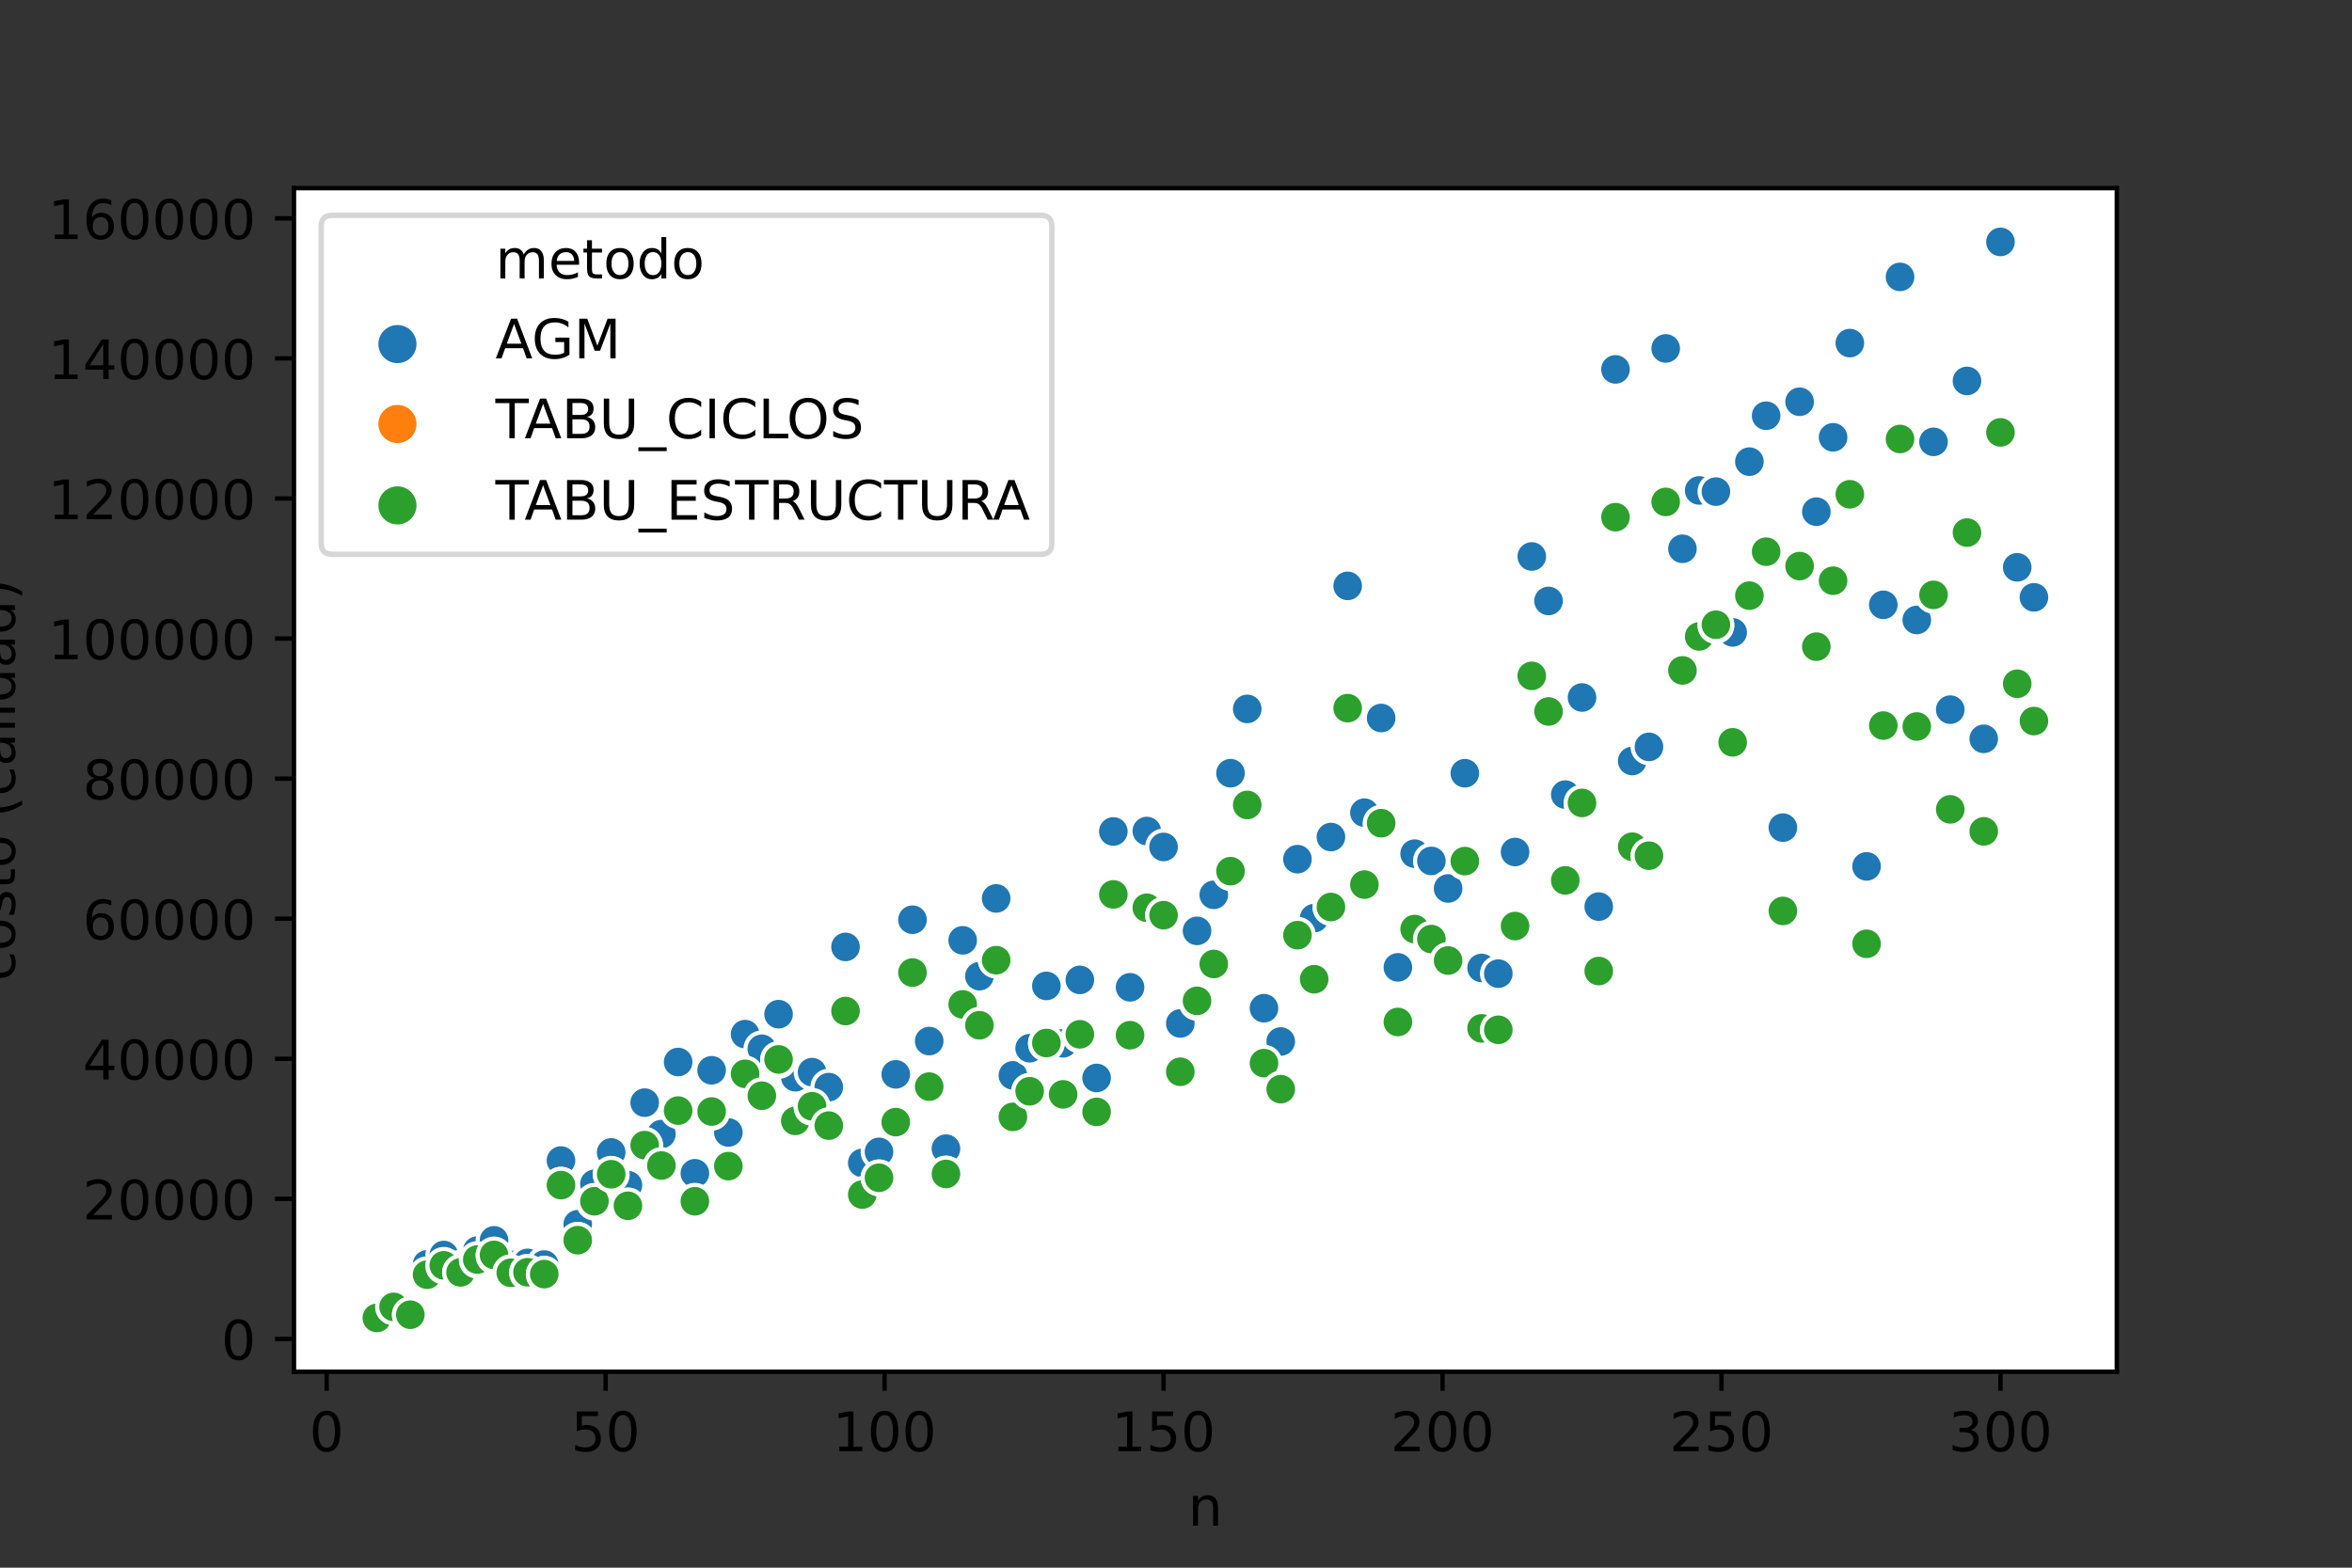 <?xml version="1.0" encoding="utf-8" standalone="no"?>
<!DOCTYPE svg PUBLIC "-//W3C//DTD SVG 1.1//EN"
  "http://www.w3.org/Graphics/SVG/1.1/DTD/svg11.dtd">
<!-- Created with matplotlib (https://matplotlib.org/) -->
<svg height="288pt" version="1.1" viewBox="0 0 432 288" width="432pt" xmlns="http://www.w3.org/2000/svg" xmlns:xlink="http://www.w3.org/1999/xlink">
 <rect x="0" y="0" width="432" height="288" fill="#333333" stroke="none"/>
 <defs>
  <style type="text/css">*{stroke-linecap:butt;stroke-linejoin:round;}</style>
 </defs>
 <g id="figure_1">
  <g id="patch_1">
   <path d="M 0 288 
L 432 288 
L 432 0 
L 0 0 
z
" style="fill:none;"/>
  </g>
  <g id="axes_1">
   <g id="patch_2">
    <path d="M 54 252 
L 388.8 252 
L 388.8 34.56 
L 54 34.56 
z
" style="fill:#ffffff;"/>
   </g>
   <g id="PathCollection_1">
    <defs>
     <path d="M 0 3 
C 0.796 3 1.559 2.684 2.121 2.121 
C 2.684 1.559 3 0.796 3 -0 
C 3 -0.796 2.684 -1.559 2.121 -2.121 
C 1.559 -2.684 0.796 -3 0 -3 
C -0.796 -3 -1.559 -2.684 -2.121 -2.121 
C -2.684 -1.559 -3 -0.796 -3 0 
C -3 0.796 -2.684 1.559 -2.121 2.121 
C -1.559 2.684 -0.796 3 0 3 
z
" id="C0_0_2b7cc4c828"/>
    </defs>
    <g clip-path="url(#p2345e76020)">
     <use style="fill:#1f77b4;stroke:#ffffff;stroke-width:0.75;" x="69.218" xlink:href="#C0_0_2b7cc4c828" y="241.579"/>
    </g>
    <g clip-path="url(#p2345e76020)">
     <use style="fill:#1f77b4;stroke:#ffffff;stroke-width:0.75;" x="72.293" xlink:href="#C0_0_2b7cc4c828" y="239.925"/>
    </g>
    <g clip-path="url(#p2345e76020)">
     <use style="fill:#1f77b4;stroke:#ffffff;stroke-width:0.75;" x="75.367" xlink:href="#C0_0_2b7cc4c828" y="240.828"/>
    </g>
    <g clip-path="url(#p2345e76020)">
     <use style="fill:#1f77b4;stroke:#ffffff;stroke-width:0.75;" x="78.441" xlink:href="#C0_0_2b7cc4c828" y="232.276"/>
    </g>
    <g clip-path="url(#p2345e76020)">
     <use style="fill:#1f77b4;stroke:#ffffff;stroke-width:0.75;" x="81.516" xlink:href="#C0_0_2b7cc4c828" y="230.557"/>
    </g>
    <g clip-path="url(#p2345e76020)">
     <use style="fill:#1f77b4;stroke:#ffffff;stroke-width:0.75;" x="84.59" xlink:href="#C0_0_2b7cc4c828" y="232.971"/>
    </g>
    <g clip-path="url(#p2345e76020)">
     <use style="fill:#1f77b4;stroke:#ffffff;stroke-width:0.75;" x="87.664" xlink:href="#C0_0_2b7cc4c828" y="229.745"/>
    </g>
    <g clip-path="url(#p2345e76020)">
     <use style="fill:#1f77b4;stroke:#ffffff;stroke-width:0.75;" x="90.739" xlink:href="#C0_0_2b7cc4c828" y="227.864"/>
    </g>
    <g clip-path="url(#p2345e76020)">
     <use style="fill:#1f77b4;stroke:#ffffff;stroke-width:0.75;" x="93.813" xlink:href="#C0_0_2b7cc4c828" y="232.365"/>
    </g>
    <g clip-path="url(#p2345e76020)">
     <use style="fill:#1f77b4;stroke:#ffffff;stroke-width:0.75;" x="96.888" xlink:href="#C0_0_2b7cc4c828" y="232.007"/>
    </g>
    <g clip-path="url(#p2345e76020)">
     <use style="fill:#1f77b4;stroke:#ffffff;stroke-width:0.75;" x="99.962" xlink:href="#C0_0_2b7cc4c828" y="232.307"/>
    </g>
    <g clip-path="url(#p2345e76020)">
     <use style="fill:#1f77b4;stroke:#ffffff;stroke-width:0.75;" x="103.036" xlink:href="#C0_0_2b7cc4c828" y="213.203"/>
    </g>
    <g clip-path="url(#p2345e76020)">
     <use style="fill:#1f77b4;stroke:#ffffff;stroke-width:0.75;" x="106.111" xlink:href="#C0_0_2b7cc4c828" y="224.907"/>
    </g>
    <g clip-path="url(#p2345e76020)">
     <use style="fill:#1f77b4;stroke:#ffffff;stroke-width:0.75;" x="109.185" xlink:href="#C0_0_2b7cc4c828" y="217.485"/>
    </g>
    <g clip-path="url(#p2345e76020)">
     <use style="fill:#1f77b4;stroke:#ffffff;stroke-width:0.75;" x="112.26" xlink:href="#C0_0_2b7cc4c828" y="211.715"/>
    </g>
    <g clip-path="url(#p2345e76020)">
     <use style="fill:#1f77b4;stroke:#ffffff;stroke-width:0.75;" x="115.334" xlink:href="#C0_0_2b7cc4c828" y="217.729"/>
    </g>
    <g clip-path="url(#p2345e76020)">
     <use style="fill:#1f77b4;stroke:#ffffff;stroke-width:0.75;" x="118.408" xlink:href="#C0_0_2b7cc4c828" y="202.567"/>
    </g>
    <g clip-path="url(#p2345e76020)">
     <use style="fill:#1f77b4;stroke:#ffffff;stroke-width:0.75;" x="121.483" xlink:href="#C0_0_2b7cc4c828" y="208.347"/>
    </g>
    <g clip-path="url(#p2345e76020)">
     <use style="fill:#1f77b4;stroke:#ffffff;stroke-width:0.75;" x="124.557" xlink:href="#C0_0_2b7cc4c828" y="195.105"/>
    </g>
    <g clip-path="url(#p2345e76020)">
     <use style="fill:#1f77b4;stroke:#ffffff;stroke-width:0.75;" x="127.631" xlink:href="#C0_0_2b7cc4c828" y="215.542"/>
    </g>
    <g clip-path="url(#p2345e76020)">
     <use style="fill:#1f77b4;stroke:#ffffff;stroke-width:0.75;" x="130.706" xlink:href="#C0_0_2b7cc4c828" y="196.623"/>
    </g>
    <g clip-path="url(#p2345e76020)">
     <use style="fill:#1f77b4;stroke:#ffffff;stroke-width:0.75;" x="133.78" xlink:href="#C0_0_2b7cc4c828" y="208.045"/>
    </g>
    <g clip-path="url(#p2345e76020)">
     <use style="fill:#1f77b4;stroke:#ffffff;stroke-width:0.75;" x="136.855" xlink:href="#C0_0_2b7cc4c828" y="189.976"/>
    </g>
    <g clip-path="url(#p2345e76020)">
     <use style="fill:#1f77b4;stroke:#ffffff;stroke-width:0.75;" x="139.929" xlink:href="#C0_0_2b7cc4c828" y="192.672"/>
    </g>
    <g clip-path="url(#p2345e76020)">
     <use style="fill:#1f77b4;stroke:#ffffff;stroke-width:0.75;" x="143.003" xlink:href="#C0_0_2b7cc4c828" y="186.314"/>
    </g>
    <g clip-path="url(#p2345e76020)">
     <use style="fill:#1f77b4;stroke:#ffffff;stroke-width:0.75;" x="146.078" xlink:href="#C0_0_2b7cc4c828" y="197.896"/>
    </g>
    <g clip-path="url(#p2345e76020)">
     <use style="fill:#1f77b4;stroke:#ffffff;stroke-width:0.75;" x="149.152" xlink:href="#C0_0_2b7cc4c828" y="196.964"/>
    </g>
    <g clip-path="url(#p2345e76020)">
     <use style="fill:#1f77b4;stroke:#ffffff;stroke-width:0.75;" x="152.226" xlink:href="#C0_0_2b7cc4c828" y="199.711"/>
    </g>
    <g clip-path="url(#p2345e76020)">
     <use style="fill:#1f77b4;stroke:#ffffff;stroke-width:0.75;" x="155.301" xlink:href="#C0_0_2b7cc4c828" y="173.96"/>
    </g>
    <g clip-path="url(#p2345e76020)">
     <use style="fill:#1f77b4;stroke:#ffffff;stroke-width:0.75;" x="158.375" xlink:href="#C0_0_2b7cc4c828" y="213.642"/>
    </g>
    <g clip-path="url(#p2345e76020)">
     <use style="fill:#1f77b4;stroke:#ffffff;stroke-width:0.75;" x="161.45" xlink:href="#C0_0_2b7cc4c828" y="211.611"/>
    </g>
    <g clip-path="url(#p2345e76020)">
     <use style="fill:#1f77b4;stroke:#ffffff;stroke-width:0.75;" x="164.524" xlink:href="#C0_0_2b7cc4c828" y="197.369"/>
    </g>
    <g clip-path="url(#p2345e76020)">
     <use style="fill:#1f77b4;stroke:#ffffff;stroke-width:0.75;" x="167.598" xlink:href="#C0_0_2b7cc4c828" y="168.963"/>
    </g>
    <g clip-path="url(#p2345e76020)">
     <use style="fill:#1f77b4;stroke:#ffffff;stroke-width:0.75;" x="170.673" xlink:href="#C0_0_2b7cc4c828" y="191.256"/>
    </g>
    <g clip-path="url(#p2345e76020)">
     <use style="fill:#1f77b4;stroke:#ffffff;stroke-width:0.75;" x="173.747" xlink:href="#C0_0_2b7cc4c828" y="211.021"/>
    </g>
    <g clip-path="url(#p2345e76020)">
     <use style="fill:#1f77b4;stroke:#ffffff;stroke-width:0.75;" x="176.821" xlink:href="#C0_0_2b7cc4c828" y="172.749"/>
    </g>
    <g clip-path="url(#p2345e76020)">
     <use style="fill:#1f77b4;stroke:#ffffff;stroke-width:0.75;" x="179.896" xlink:href="#C0_0_2b7cc4c828" y="179.332"/>
    </g>
    <g clip-path="url(#p2345e76020)">
     <use style="fill:#1f77b4;stroke:#ffffff;stroke-width:0.75;" x="182.97" xlink:href="#C0_0_2b7cc4c828" y="165.049"/>
    </g>
    <g clip-path="url(#p2345e76020)">
     <use style="fill:#1f77b4;stroke:#ffffff;stroke-width:0.75;" x="186.045" xlink:href="#C0_0_2b7cc4c828" y="197.552"/>
    </g>
    <g clip-path="url(#p2345e76020)">
     <use style="fill:#1f77b4;stroke:#ffffff;stroke-width:0.75;" x="189.119" xlink:href="#C0_0_2b7cc4c828" y="192.568"/>
    </g>
    <g clip-path="url(#p2345e76020)">
     <use style="fill:#1f77b4;stroke:#ffffff;stroke-width:0.75;" x="192.193" xlink:href="#C0_0_2b7cc4c828" y="181.124"/>
    </g>
    <g clip-path="url(#p2345e76020)">
     <use style="fill:#1f77b4;stroke:#ffffff;stroke-width:0.75;" x="195.268" xlink:href="#C0_0_2b7cc4c828" y="191.662"/>
    </g>
    <g clip-path="url(#p2345e76020)">
     <use style="fill:#1f77b4;stroke:#ffffff;stroke-width:0.75;" x="198.342" xlink:href="#C0_0_2b7cc4c828" y="180.014"/>
    </g>
    <g clip-path="url(#p2345e76020)">
     <use style="fill:#1f77b4;stroke:#ffffff;stroke-width:0.75;" x="201.417" xlink:href="#C0_0_2b7cc4c828" y="198.031"/>
    </g>
    <g clip-path="url(#p2345e76020)">
     <use style="fill:#1f77b4;stroke:#ffffff;stroke-width:0.75;" x="204.491" xlink:href="#C0_0_2b7cc4c828" y="152.75"/>
    </g>
    <g clip-path="url(#p2345e76020)">
     <use style="fill:#1f77b4;stroke:#ffffff;stroke-width:0.75;" x="207.565" xlink:href="#C0_0_2b7cc4c828" y="181.379"/>
    </g>
    <g clip-path="url(#p2345e76020)">
     <use style="fill:#1f77b4;stroke:#ffffff;stroke-width:0.75;" x="210.64" xlink:href="#C0_0_2b7cc4c828" y="152.671"/>
    </g>
    <g clip-path="url(#p2345e76020)">
     <use style="fill:#1f77b4;stroke:#ffffff;stroke-width:0.75;" x="213.714" xlink:href="#C0_0_2b7cc4c828" y="155.592"/>
    </g>
    <g clip-path="url(#p2345e76020)">
     <use style="fill:#1f77b4;stroke:#ffffff;stroke-width:0.75;" x="216.788" xlink:href="#C0_0_2b7cc4c828" y="188.019"/>
    </g>
    <g clip-path="url(#p2345e76020)">
     <use style="fill:#1f77b4;stroke:#ffffff;stroke-width:0.75;" x="219.863" xlink:href="#C0_0_2b7cc4c828" y="171.01"/>
    </g>
    <g clip-path="url(#p2345e76020)">
     <use style="fill:#1f77b4;stroke:#ffffff;stroke-width:0.75;" x="222.937" xlink:href="#C0_0_2b7cc4c828" y="164.386"/>
    </g>
    <g clip-path="url(#p2345e76020)">
     <use style="fill:#1f77b4;stroke:#ffffff;stroke-width:0.75;" x="226.012" xlink:href="#C0_0_2b7cc4c828" y="142.045"/>
    </g>
    <g clip-path="url(#p2345e76020)">
     <use style="fill:#1f77b4;stroke:#ffffff;stroke-width:0.75;" x="229.086" xlink:href="#C0_0_2b7cc4c828" y="130.235"/>
    </g>
    <g clip-path="url(#p2345e76020)">
     <use style="fill:#1f77b4;stroke:#ffffff;stroke-width:0.75;" x="232.16" xlink:href="#C0_0_2b7cc4c828" y="185.218"/>
    </g>
    <g clip-path="url(#p2345e76020)">
     <use style="fill:#1f77b4;stroke:#ffffff;stroke-width:0.75;" x="235.235" xlink:href="#C0_0_2b7cc4c828" y="191.335"/>
    </g>
    <g clip-path="url(#p2345e76020)">
     <use style="fill:#1f77b4;stroke:#ffffff;stroke-width:0.75;" x="238.309" xlink:href="#C0_0_2b7cc4c828" y="157.837"/>
    </g>
    <g clip-path="url(#p2345e76020)">
     <use style="fill:#1f77b4;stroke:#ffffff;stroke-width:0.75;" x="241.383" xlink:href="#C0_0_2b7cc4c828" y="168.669"/>
    </g>
    <g clip-path="url(#p2345e76020)">
     <use style="fill:#1f77b4;stroke:#ffffff;stroke-width:0.75;" x="244.458" xlink:href="#C0_0_2b7cc4c828" y="153.771"/>
    </g>
    <g clip-path="url(#p2345e76020)">
     <use style="fill:#1f77b4;stroke:#ffffff;stroke-width:0.75;" x="247.532" xlink:href="#C0_0_2b7cc4c828" y="107.632"/>
    </g>
    <g clip-path="url(#p2345e76020)">
     <use style="fill:#1f77b4;stroke:#ffffff;stroke-width:0.75;" x="250.607" xlink:href="#C0_0_2b7cc4c828" y="149.298"/>
    </g>
    <g clip-path="url(#p2345e76020)">
     <use style="fill:#1f77b4;stroke:#ffffff;stroke-width:0.75;" x="253.681" xlink:href="#C0_0_2b7cc4c828" y="131.905"/>
    </g>
    <g clip-path="url(#p2345e76020)">
     <use style="fill:#1f77b4;stroke:#ffffff;stroke-width:0.75;" x="256.755" xlink:href="#C0_0_2b7cc4c828" y="177.715"/>
    </g>
    <g clip-path="url(#p2345e76020)">
     <use style="fill:#1f77b4;stroke:#ffffff;stroke-width:0.75;" x="259.83" xlink:href="#C0_0_2b7cc4c828" y="156.83"/>
    </g>
    <g clip-path="url(#p2345e76020)">
     <use style="fill:#1f77b4;stroke:#ffffff;stroke-width:0.75;" x="262.904" xlink:href="#C0_0_2b7cc4c828" y="158.164"/>
    </g>
    <g clip-path="url(#p2345e76020)">
     <use style="fill:#1f77b4;stroke:#ffffff;stroke-width:0.75;" x="265.979" xlink:href="#C0_0_2b7cc4c828" y="163.223"/>
    </g>
    <g clip-path="url(#p2345e76020)">
     <use style="fill:#1f77b4;stroke:#ffffff;stroke-width:0.75;" x="269.053" xlink:href="#C0_0_2b7cc4c828" y="142.051"/>
    </g>
    <g clip-path="url(#p2345e76020)">
     <use style="fill:#1f77b4;stroke:#ffffff;stroke-width:0.75;" x="272.127" xlink:href="#C0_0_2b7cc4c828" y="177.826"/>
    </g>
    <g clip-path="url(#p2345e76020)">
     <use style="fill:#1f77b4;stroke:#ffffff;stroke-width:0.75;" x="275.202" xlink:href="#C0_0_2b7cc4c828" y="178.866"/>
    </g>
    <g clip-path="url(#p2345e76020)">
     <use style="fill:#1f77b4;stroke:#ffffff;stroke-width:0.75;" x="278.276" xlink:href="#C0_0_2b7cc4c828" y="156.521"/>
    </g>
    <g clip-path="url(#p2345e76020)">
     <use style="fill:#1f77b4;stroke:#ffffff;stroke-width:0.75;" x="281.35" xlink:href="#C0_0_2b7cc4c828" y="102.23"/>
    </g>
    <g clip-path="url(#p2345e76020)">
     <use style="fill:#1f77b4;stroke:#ffffff;stroke-width:0.75;" x="284.425" xlink:href="#C0_0_2b7cc4c828" y="110.401"/>
    </g>
    <g clip-path="url(#p2345e76020)">
     <use style="fill:#1f77b4;stroke:#ffffff;stroke-width:0.75;" x="287.499" xlink:href="#C0_0_2b7cc4c828" y="145.977"/>
    </g>
    <g clip-path="url(#p2345e76020)">
     <use style="fill:#1f77b4;stroke:#ffffff;stroke-width:0.75;" x="290.574" xlink:href="#C0_0_2b7cc4c828" y="128.137"/>
    </g>
    <g clip-path="url(#p2345e76020)">
     <use style="fill:#1f77b4;stroke:#ffffff;stroke-width:0.75;" x="293.648" xlink:href="#C0_0_2b7cc4c828" y="166.553"/>
    </g>
    <g clip-path="url(#p2345e76020)">
     <use style="fill:#1f77b4;stroke:#ffffff;stroke-width:0.75;" x="296.722" xlink:href="#C0_0_2b7cc4c828" y="67.862"/>
    </g>
    <g clip-path="url(#p2345e76020)">
     <use style="fill:#1f77b4;stroke:#ffffff;stroke-width:0.75;" x="299.797" xlink:href="#C0_0_2b7cc4c828" y="139.805"/>
    </g>
    <g clip-path="url(#p2345e76020)">
     <use style="fill:#1f77b4;stroke:#ffffff;stroke-width:0.75;" x="302.871" xlink:href="#C0_0_2b7cc4c828" y="137.208"/>
    </g>
    <g clip-path="url(#p2345e76020)">
     <use style="fill:#1f77b4;stroke:#ffffff;stroke-width:0.75;" x="305.945" xlink:href="#C0_0_2b7cc4c828" y="64.011"/>
    </g>
    <g clip-path="url(#p2345e76020)">
     <use style="fill:#1f77b4;stroke:#ffffff;stroke-width:0.75;" x="309.02" xlink:href="#C0_0_2b7cc4c828" y="100.819"/>
    </g>
    <g clip-path="url(#p2345e76020)">
     <use style="fill:#1f77b4;stroke:#ffffff;stroke-width:0.75;" x="312.094" xlink:href="#C0_0_2b7cc4c828" y="90.098"/>
    </g>
    <g clip-path="url(#p2345e76020)">
     <use style="fill:#1f77b4;stroke:#ffffff;stroke-width:0.75;" x="315.169" xlink:href="#C0_0_2b7cc4c828" y="90.315"/>
    </g>
    <g clip-path="url(#p2345e76020)">
     <use style="fill:#1f77b4;stroke:#ffffff;stroke-width:0.75;" x="318.243" xlink:href="#C0_0_2b7cc4c828" y="116.177"/>
    </g>
    <g clip-path="url(#p2345e76020)">
     <use style="fill:#1f77b4;stroke:#ffffff;stroke-width:0.75;" x="321.317" xlink:href="#C0_0_2b7cc4c828" y="84.81"/>
    </g>
    <g clip-path="url(#p2345e76020)">
     <use style="fill:#1f77b4;stroke:#ffffff;stroke-width:0.75;" x="324.392" xlink:href="#C0_0_2b7cc4c828" y="76.37"/>
    </g>
    <g clip-path="url(#p2345e76020)">
     <use style="fill:#1f77b4;stroke:#ffffff;stroke-width:0.75;" x="327.466" xlink:href="#C0_0_2b7cc4c828" y="152.045"/>
    </g>
    <g clip-path="url(#p2345e76020)">
     <use style="fill:#1f77b4;stroke:#ffffff;stroke-width:0.75;" x="330.54" xlink:href="#C0_0_2b7cc4c828" y="73.805"/>
    </g>
    <g clip-path="url(#p2345e76020)">
     <use style="fill:#1f77b4;stroke:#ffffff;stroke-width:0.75;" x="333.615" xlink:href="#C0_0_2b7cc4c828" y="93.998"/>
    </g>
    <g clip-path="url(#p2345e76020)">
     <use style="fill:#1f77b4;stroke:#ffffff;stroke-width:0.75;" x="336.689" xlink:href="#C0_0_2b7cc4c828" y="80.337"/>
    </g>
    <g clip-path="url(#p2345e76020)">
     <use style="fill:#1f77b4;stroke:#ffffff;stroke-width:0.75;" x="339.764" xlink:href="#C0_0_2b7cc4c828" y="63.028"/>
    </g>
    <g clip-path="url(#p2345e76020)">
     <use style="fill:#1f77b4;stroke:#ffffff;stroke-width:0.75;" x="342.838" xlink:href="#C0_0_2b7cc4c828" y="159.164"/>
    </g>
    <g clip-path="url(#p2345e76020)">
     <use style="fill:#1f77b4;stroke:#ffffff;stroke-width:0.75;" x="345.912" xlink:href="#C0_0_2b7cc4c828" y="111.11"/>
    </g>
    <g clip-path="url(#p2345e76020)">
     <use style="fill:#1f77b4;stroke:#ffffff;stroke-width:0.75;" x="348.987" xlink:href="#C0_0_2b7cc4c828" y="50.87"/>
    </g>
    <g clip-path="url(#p2345e76020)">
     <use style="fill:#1f77b4;stroke:#ffffff;stroke-width:0.75;" x="352.061" xlink:href="#C0_0_2b7cc4c828" y="113.892"/>
    </g>
    <g clip-path="url(#p2345e76020)">
     <use style="fill:#1f77b4;stroke:#ffffff;stroke-width:0.75;" x="355.136" xlink:href="#C0_0_2b7cc4c828" y="81.174"/>
    </g>
    <g clip-path="url(#p2345e76020)">
     <use style="fill:#1f77b4;stroke:#ffffff;stroke-width:0.75;" x="358.21" xlink:href="#C0_0_2b7cc4c828" y="130.371"/>
    </g>
    <g clip-path="url(#p2345e76020)">
     <use style="fill:#1f77b4;stroke:#ffffff;stroke-width:0.75;" x="361.284" xlink:href="#C0_0_2b7cc4c828" y="69.978"/>
    </g>
    <g clip-path="url(#p2345e76020)">
     <use style="fill:#1f77b4;stroke:#ffffff;stroke-width:0.75;" x="364.359" xlink:href="#C0_0_2b7cc4c828" y="135.733"/>
    </g>
    <g clip-path="url(#p2345e76020)">
     <use style="fill:#1f77b4;stroke:#ffffff;stroke-width:0.75;" x="367.433" xlink:href="#C0_0_2b7cc4c828" y="44.444"/>
    </g>
    <g clip-path="url(#p2345e76020)">
     <use style="fill:#1f77b4;stroke:#ffffff;stroke-width:0.75;" x="370.507" xlink:href="#C0_0_2b7cc4c828" y="104.225"/>
    </g>
    <g clip-path="url(#p2345e76020)">
     <use style="fill:#1f77b4;stroke:#ffffff;stroke-width:0.75;" x="373.582" xlink:href="#C0_0_2b7cc4c828" y="109.737"/>
    </g>
    <g clip-path="url(#p2345e76020)">
     <use style="fill:#ff7f0e;stroke:#ffffff;stroke-width:0.75;" x="69.218" xlink:href="#C0_0_2b7cc4c828" y="242.116"/>
    </g>
    <g clip-path="url(#p2345e76020)">
     <use style="fill:#2ca02c;stroke:#ffffff;stroke-width:0.75;" x="69.218" xlink:href="#C0_0_2b7cc4c828" y="242.116"/>
    </g>
    <g clip-path="url(#p2345e76020)">
     <use style="fill:#ff7f0e;stroke:#ffffff;stroke-width:0.75;" x="72.293" xlink:href="#C0_0_2b7cc4c828" y="240.085"/>
    </g>
    <g clip-path="url(#p2345e76020)">
     <use style="fill:#2ca02c;stroke:#ffffff;stroke-width:0.75;" x="72.293" xlink:href="#C0_0_2b7cc4c828" y="240.085"/>
    </g>
    <g clip-path="url(#p2345e76020)">
     <use style="fill:#ff7f0e;stroke:#ffffff;stroke-width:0.75;" x="75.367" xlink:href="#C0_0_2b7cc4c828" y="241.575"/>
    </g>
    <g clip-path="url(#p2345e76020)">
     <use style="fill:#2ca02c;stroke:#ffffff;stroke-width:0.75;" x="75.367" xlink:href="#C0_0_2b7cc4c828" y="241.526"/>
    </g>
    <g clip-path="url(#p2345e76020)">
     <use style="fill:#ff7f0e;stroke:#ffffff;stroke-width:0.75;" x="78.441" xlink:href="#C0_0_2b7cc4c828" y="234.36"/>
    </g>
    <g clip-path="url(#p2345e76020)">
     <use style="fill:#2ca02c;stroke:#ffffff;stroke-width:0.75;" x="78.441" xlink:href="#C0_0_2b7cc4c828" y="234.174"/>
    </g>
    <g clip-path="url(#p2345e76020)">
     <use style="fill:#ff7f0e;stroke:#ffffff;stroke-width:0.75;" x="81.516" xlink:href="#C0_0_2b7cc4c828" y="232.604"/>
    </g>
    <g clip-path="url(#p2345e76020)">
     <use style="fill:#2ca02c;stroke:#ffffff;stroke-width:0.75;" x="81.516" xlink:href="#C0_0_2b7cc4c828" y="232.455"/>
    </g>
    <g clip-path="url(#p2345e76020)">
     <use style="fill:#ff7f0e;stroke:#ffffff;stroke-width:0.75;" x="84.59" xlink:href="#C0_0_2b7cc4c828" y="233.802"/>
    </g>
    <g clip-path="url(#p2345e76020)">
     <use style="fill:#2ca02c;stroke:#ffffff;stroke-width:0.75;" x="84.59" xlink:href="#C0_0_2b7cc4c828" y="233.748"/>
    </g>
    <g clip-path="url(#p2345e76020)">
     <use style="fill:#ff7f0e;stroke:#ffffff;stroke-width:0.75;" x="87.664" xlink:href="#C0_0_2b7cc4c828" y="231.521"/>
    </g>
    <g clip-path="url(#p2345e76020)">
     <use style="fill:#2ca02c;stroke:#ffffff;stroke-width:0.75;" x="87.664" xlink:href="#C0_0_2b7cc4c828" y="231.387"/>
    </g>
    <g clip-path="url(#p2345e76020)">
     <use style="fill:#ff7f0e;stroke:#ffffff;stroke-width:0.75;" x="90.739" xlink:href="#C0_0_2b7cc4c828" y="230.717"/>
    </g>
    <g clip-path="url(#p2345e76020)">
     <use style="fill:#2ca02c;stroke:#ffffff;stroke-width:0.75;" x="90.739" xlink:href="#C0_0_2b7cc4c828" y="230.538"/>
    </g>
    <g clip-path="url(#p2345e76020)">
     <use style="fill:#ff7f0e;stroke:#ffffff;stroke-width:0.75;" x="93.813" xlink:href="#C0_0_2b7cc4c828" y="233.829"/>
    </g>
    <g clip-path="url(#p2345e76020)">
     <use style="fill:#2ca02c;stroke:#ffffff;stroke-width:0.75;" x="93.813" xlink:href="#C0_0_2b7cc4c828" y="233.82"/>
    </g>
    <g clip-path="url(#p2345e76020)">
     <use style="fill:#ff7f0e;stroke:#ffffff;stroke-width:0.75;" x="96.888" xlink:href="#C0_0_2b7cc4c828" y="233.815"/>
    </g>
    <g clip-path="url(#p2345e76020)">
     <use style="fill:#2ca02c;stroke:#ffffff;stroke-width:0.75;" x="96.888" xlink:href="#C0_0_2b7cc4c828" y="233.727"/>
    </g>
    <g clip-path="url(#p2345e76020)">
     <use style="fill:#ff7f0e;stroke:#ffffff;stroke-width:0.75;" x="99.962" xlink:href="#C0_0_2b7cc4c828" y="234.131"/>
    </g>
    <g clip-path="url(#p2345e76020)">
     <use style="fill:#2ca02c;stroke:#ffffff;stroke-width:0.75;" x="99.962" xlink:href="#C0_0_2b7cc4c828" y="234.066"/>
    </g>
    <g clip-path="url(#p2345e76020)">
     <use style="fill:#ff7f0e;stroke:#ffffff;stroke-width:0.75;" x="103.036" xlink:href="#C0_0_2b7cc4c828" y="217.737"/>
    </g>
    <g clip-path="url(#p2345e76020)">
     <use style="fill:#2ca02c;stroke:#ffffff;stroke-width:0.75;" x="103.036" xlink:href="#C0_0_2b7cc4c828" y="217.718"/>
    </g>
    <g clip-path="url(#p2345e76020)">
     <use style="fill:#ff7f0e;stroke:#ffffff;stroke-width:0.75;" x="106.111" xlink:href="#C0_0_2b7cc4c828" y="227.883"/>
    </g>
    <g clip-path="url(#p2345e76020)">
     <use style="fill:#2ca02c;stroke:#ffffff;stroke-width:0.75;" x="106.111" xlink:href="#C0_0_2b7cc4c828" y="227.837"/>
    </g>
    <g clip-path="url(#p2345e76020)">
     <use style="fill:#ff7f0e;stroke:#ffffff;stroke-width:0.75;" x="109.185" xlink:href="#C0_0_2b7cc4c828" y="220.865"/>
    </g>
    <g clip-path="url(#p2345e76020)">
     <use style="fill:#2ca02c;stroke:#ffffff;stroke-width:0.75;" x="109.185" xlink:href="#C0_0_2b7cc4c828" y="220.685"/>
    </g>
    <g clip-path="url(#p2345e76020)">
     <use style="fill:#ff7f0e;stroke:#ffffff;stroke-width:0.75;" x="112.26" xlink:href="#C0_0_2b7cc4c828" y="215.788"/>
    </g>
    <g clip-path="url(#p2345e76020)">
     <use style="fill:#2ca02c;stroke:#ffffff;stroke-width:0.75;" x="112.26" xlink:href="#C0_0_2b7cc4c828" y="215.72"/>
    </g>
    <g clip-path="url(#p2345e76020)">
     <use style="fill:#ff7f0e;stroke:#ffffff;stroke-width:0.75;" x="115.334" xlink:href="#C0_0_2b7cc4c828" y="221.692"/>
    </g>
    <g clip-path="url(#p2345e76020)">
     <use style="fill:#2ca02c;stroke:#ffffff;stroke-width:0.75;" x="115.334" xlink:href="#C0_0_2b7cc4c828" y="221.517"/>
    </g>
    <g clip-path="url(#p2345e76020)">
     <use style="fill:#ff7f0e;stroke:#ffffff;stroke-width:0.75;" x="118.408" xlink:href="#C0_0_2b7cc4c828" y="210.527"/>
    </g>
    <g clip-path="url(#p2345e76020)">
     <use style="fill:#2ca02c;stroke:#ffffff;stroke-width:0.75;" x="118.408" xlink:href="#C0_0_2b7cc4c828" y="210.37"/>
    </g>
    <g clip-path="url(#p2345e76020)">
     <use style="fill:#ff7f0e;stroke:#ffffff;stroke-width:0.75;" x="121.483" xlink:href="#C0_0_2b7cc4c828" y="214.262"/>
    </g>
    <g clip-path="url(#p2345e76020)">
     <use style="fill:#2ca02c;stroke:#ffffff;stroke-width:0.75;" x="121.483" xlink:href="#C0_0_2b7cc4c828" y="214.115"/>
    </g>
    <g clip-path="url(#p2345e76020)">
     <use style="fill:#ff7f0e;stroke:#ffffff;stroke-width:0.75;" x="124.557" xlink:href="#C0_0_2b7cc4c828" y="203.976"/>
    </g>
    <g clip-path="url(#p2345e76020)">
     <use style="fill:#2ca02c;stroke:#ffffff;stroke-width:0.75;" x="124.557" xlink:href="#C0_0_2b7cc4c828" y="204.025"/>
    </g>
    <g clip-path="url(#p2345e76020)">
     <use style="fill:#ff7f0e;stroke:#ffffff;stroke-width:0.75;" x="127.631" xlink:href="#C0_0_2b7cc4c828" y="220.791"/>
    </g>
    <g clip-path="url(#p2345e76020)">
     <use style="fill:#2ca02c;stroke:#ffffff;stroke-width:0.75;" x="127.631" xlink:href="#C0_0_2b7cc4c828" y="220.682"/>
    </g>
    <g clip-path="url(#p2345e76020)">
     <use style="fill:#ff7f0e;stroke:#ffffff;stroke-width:0.75;" x="130.706" xlink:href="#C0_0_2b7cc4c828" y="204.349"/>
    </g>
    <g clip-path="url(#p2345e76020)">
     <use style="fill:#2ca02c;stroke:#ffffff;stroke-width:0.75;" x="130.706" xlink:href="#C0_0_2b7cc4c828" y="204.194"/>
    </g>
    <g clip-path="url(#p2345e76020)">
     <use style="fill:#ff7f0e;stroke:#ffffff;stroke-width:0.75;" x="133.78" xlink:href="#C0_0_2b7cc4c828" y="214.291"/>
    </g>
    <g clip-path="url(#p2345e76020)">
     <use style="fill:#2ca02c;stroke:#ffffff;stroke-width:0.75;" x="133.78" xlink:href="#C0_0_2b7cc4c828" y="214.228"/>
    </g>
    <g clip-path="url(#p2345e76020)">
     <use style="fill:#ff7f0e;stroke:#ffffff;stroke-width:0.75;" x="136.855" xlink:href="#C0_0_2b7cc4c828" y="197.368"/>
    </g>
    <g clip-path="url(#p2345e76020)">
     <use style="fill:#2ca02c;stroke:#ffffff;stroke-width:0.75;" x="136.855" xlink:href="#C0_0_2b7cc4c828" y="197.275"/>
    </g>
    <g clip-path="url(#p2345e76020)">
     <use style="fill:#ff7f0e;stroke:#ffffff;stroke-width:0.75;" x="139.929" xlink:href="#C0_0_2b7cc4c828" y="201.33"/>
    </g>
    <g clip-path="url(#p2345e76020)">
     <use style="fill:#2ca02c;stroke:#ffffff;stroke-width:0.75;" x="139.929" xlink:href="#C0_0_2b7cc4c828" y="201.294"/>
    </g>
    <g clip-path="url(#p2345e76020)">
     <use style="fill:#ff7f0e;stroke:#ffffff;stroke-width:0.75;" x="143.003" xlink:href="#C0_0_2b7cc4c828" y="194.831"/>
    </g>
    <g clip-path="url(#p2345e76020)">
     <use style="fill:#2ca02c;stroke:#ffffff;stroke-width:0.75;" x="143.003" xlink:href="#C0_0_2b7cc4c828" y="194.624"/>
    </g>
    <g clip-path="url(#p2345e76020)">
     <use style="fill:#ff7f0e;stroke:#ffffff;stroke-width:0.75;" x="146.078" xlink:href="#C0_0_2b7cc4c828" y="205.955"/>
    </g>
    <g clip-path="url(#p2345e76020)">
     <use style="fill:#2ca02c;stroke:#ffffff;stroke-width:0.75;" x="146.078" xlink:href="#C0_0_2b7cc4c828" y="205.915"/>
    </g>
    <g clip-path="url(#p2345e76020)">
     <use style="fill:#ff7f0e;stroke:#ffffff;stroke-width:0.75;" x="149.152" xlink:href="#C0_0_2b7cc4c828" y="203.445"/>
    </g>
    <g clip-path="url(#p2345e76020)">
     <use style="fill:#2ca02c;stroke:#ffffff;stroke-width:0.75;" x="149.152" xlink:href="#C0_0_2b7cc4c828" y="203.231"/>
    </g>
    <g clip-path="url(#p2345e76020)">
     <use style="fill:#ff7f0e;stroke:#ffffff;stroke-width:0.75;" x="152.226" xlink:href="#C0_0_2b7cc4c828" y="206.891"/>
    </g>
    <g clip-path="url(#p2345e76020)">
     <use style="fill:#2ca02c;stroke:#ffffff;stroke-width:0.75;" x="152.226" xlink:href="#C0_0_2b7cc4c828" y="206.789"/>
    </g>
    <g clip-path="url(#p2345e76020)">
     <use style="fill:#ff7f0e;stroke:#ffffff;stroke-width:0.75;" x="155.301" xlink:href="#C0_0_2b7cc4c828" y="185.855"/>
    </g>
    <g clip-path="url(#p2345e76020)">
     <use style="fill:#2ca02c;stroke:#ffffff;stroke-width:0.75;" x="155.301" xlink:href="#C0_0_2b7cc4c828" y="185.734"/>
    </g>
    <g clip-path="url(#p2345e76020)">
     <use style="fill:#ff7f0e;stroke:#ffffff;stroke-width:0.75;" x="158.375" xlink:href="#C0_0_2b7cc4c828" y="219.502"/>
    </g>
    <g clip-path="url(#p2345e76020)">
     <use style="fill:#2ca02c;stroke:#ffffff;stroke-width:0.75;" x="158.375" xlink:href="#C0_0_2b7cc4c828" y="219.451"/>
    </g>
    <g clip-path="url(#p2345e76020)">
     <use style="fill:#ff7f0e;stroke:#ffffff;stroke-width:0.75;" x="161.45" xlink:href="#C0_0_2b7cc4c828" y="216.399"/>
    </g>
    <g clip-path="url(#p2345e76020)">
     <use style="fill:#2ca02c;stroke:#ffffff;stroke-width:0.75;" x="161.45" xlink:href="#C0_0_2b7cc4c828" y="216.368"/>
    </g>
    <g clip-path="url(#p2345e76020)">
     <use style="fill:#ff7f0e;stroke:#ffffff;stroke-width:0.75;" x="164.524" xlink:href="#C0_0_2b7cc4c828" y="206.17"/>
    </g>
    <g clip-path="url(#p2345e76020)">
     <use style="fill:#2ca02c;stroke:#ffffff;stroke-width:0.75;" x="164.524" xlink:href="#C0_0_2b7cc4c828" y="206.143"/>
    </g>
    <g clip-path="url(#p2345e76020)">
     <use style="fill:#ff7f0e;stroke:#ffffff;stroke-width:0.75;" x="167.598" xlink:href="#C0_0_2b7cc4c828" y="178.544"/>
    </g>
    <g clip-path="url(#p2345e76020)">
     <use style="fill:#2ca02c;stroke:#ffffff;stroke-width:0.75;" x="167.598" xlink:href="#C0_0_2b7cc4c828" y="178.668"/>
    </g>
    <g clip-path="url(#p2345e76020)">
     <use style="fill:#ff7f0e;stroke:#ffffff;stroke-width:0.75;" x="170.673" xlink:href="#C0_0_2b7cc4c828" y="199.612"/>
    </g>
    <g clip-path="url(#p2345e76020)">
     <use style="fill:#2ca02c;stroke:#ffffff;stroke-width:0.75;" x="170.673" xlink:href="#C0_0_2b7cc4c828" y="199.621"/>
    </g>
    <g clip-path="url(#p2345e76020)">
     <use style="fill:#ff7f0e;stroke:#ffffff;stroke-width:0.75;" x="173.747" xlink:href="#C0_0_2b7cc4c828" y="215.702"/>
    </g>
    <g clip-path="url(#p2345e76020)">
     <use style="fill:#2ca02c;stroke:#ffffff;stroke-width:0.75;" x="173.747" xlink:href="#C0_0_2b7cc4c828" y="215.665"/>
    </g>
    <g clip-path="url(#p2345e76020)">
     <use style="fill:#ff7f0e;stroke:#ffffff;stroke-width:0.75;" x="176.821" xlink:href="#C0_0_2b7cc4c828" y="184.689"/>
    </g>
    <g clip-path="url(#p2345e76020)">
     <use style="fill:#2ca02c;stroke:#ffffff;stroke-width:0.75;" x="176.821" xlink:href="#C0_0_2b7cc4c828" y="184.517"/>
    </g>
    <g clip-path="url(#p2345e76020)">
     <use style="fill:#ff7f0e;stroke:#ffffff;stroke-width:0.75;" x="179.896" xlink:href="#C0_0_2b7cc4c828" y="188.517"/>
    </g>
    <g clip-path="url(#p2345e76020)">
     <use style="fill:#2ca02c;stroke:#ffffff;stroke-width:0.75;" x="179.896" xlink:href="#C0_0_2b7cc4c828" y="188.35"/>
    </g>
    <g clip-path="url(#p2345e76020)">
     <use style="fill:#ff7f0e;stroke:#ffffff;stroke-width:0.75;" x="182.97" xlink:href="#C0_0_2b7cc4c828" y="176.282"/>
    </g>
    <g clip-path="url(#p2345e76020)">
     <use style="fill:#2ca02c;stroke:#ffffff;stroke-width:0.75;" x="182.97" xlink:href="#C0_0_2b7cc4c828" y="176.397"/>
    </g>
    <g clip-path="url(#p2345e76020)">
     <use style="fill:#ff7f0e;stroke:#ffffff;stroke-width:0.75;" x="186.045" xlink:href="#C0_0_2b7cc4c828" y="205.29"/>
    </g>
    <g clip-path="url(#p2345e76020)">
     <use style="fill:#2ca02c;stroke:#ffffff;stroke-width:0.75;" x="186.045" xlink:href="#C0_0_2b7cc4c828" y="205.182"/>
    </g>
    <g clip-path="url(#p2345e76020)">
     <use style="fill:#ff7f0e;stroke:#ffffff;stroke-width:0.75;" x="189.119" xlink:href="#C0_0_2b7cc4c828" y="200.504"/>
    </g>
    <g clip-path="url(#p2345e76020)">
     <use style="fill:#2ca02c;stroke:#ffffff;stroke-width:0.75;" x="189.119" xlink:href="#C0_0_2b7cc4c828" y="200.475"/>
    </g>
    <g clip-path="url(#p2345e76020)">
     <use style="fill:#ff7f0e;stroke:#ffffff;stroke-width:0.75;" x="192.193" xlink:href="#C0_0_2b7cc4c828" y="191.676"/>
    </g>
    <g clip-path="url(#p2345e76020)">
     <use style="fill:#2ca02c;stroke:#ffffff;stroke-width:0.75;" x="192.193" xlink:href="#C0_0_2b7cc4c828" y="191.613"/>
    </g>
    <g clip-path="url(#p2345e76020)">
     <use style="fill:#ff7f0e;stroke:#ffffff;stroke-width:0.75;" x="195.268" xlink:href="#C0_0_2b7cc4c828" y="201.206"/>
    </g>
    <g clip-path="url(#p2345e76020)">
     <use style="fill:#2ca02c;stroke:#ffffff;stroke-width:0.75;" x="195.268" xlink:href="#C0_0_2b7cc4c828" y="201.045"/>
    </g>
    <g clip-path="url(#p2345e76020)">
     <use style="fill:#ff7f0e;stroke:#ffffff;stroke-width:0.75;" x="198.342" xlink:href="#C0_0_2b7cc4c828" y="190.159"/>
    </g>
    <g clip-path="url(#p2345e76020)">
     <use style="fill:#2ca02c;stroke:#ffffff;stroke-width:0.75;" x="198.342" xlink:href="#C0_0_2b7cc4c828" y="190.011"/>
    </g>
    <g clip-path="url(#p2345e76020)">
     <use style="fill:#ff7f0e;stroke:#ffffff;stroke-width:0.75;" x="201.417" xlink:href="#C0_0_2b7cc4c828" y="204.34"/>
    </g>
    <g clip-path="url(#p2345e76020)">
     <use style="fill:#2ca02c;stroke:#ffffff;stroke-width:0.75;" x="201.417" xlink:href="#C0_0_2b7cc4c828" y="204.266"/>
    </g>
    <g clip-path="url(#p2345e76020)">
     <use style="fill:#ff7f0e;stroke:#ffffff;stroke-width:0.75;" x="204.491" xlink:href="#C0_0_2b7cc4c828" y="164.562"/>
    </g>
    <g clip-path="url(#p2345e76020)">
     <use style="fill:#2ca02c;stroke:#ffffff;stroke-width:0.75;" x="204.491" xlink:href="#C0_0_2b7cc4c828" y="164.312"/>
    </g>
    <g clip-path="url(#p2345e76020)">
     <use style="fill:#ff7f0e;stroke:#ffffff;stroke-width:0.75;" x="207.565" xlink:href="#C0_0_2b7cc4c828" y="190.338"/>
    </g>
    <g clip-path="url(#p2345e76020)">
     <use style="fill:#2ca02c;stroke:#ffffff;stroke-width:0.75;" x="207.565" xlink:href="#C0_0_2b7cc4c828" y="190.18"/>
    </g>
    <g clip-path="url(#p2345e76020)">
     <use style="fill:#ff7f0e;stroke:#ffffff;stroke-width:0.75;" x="210.64" xlink:href="#C0_0_2b7cc4c828" y="167.033"/>
    </g>
    <g clip-path="url(#p2345e76020)">
     <use style="fill:#2ca02c;stroke:#ffffff;stroke-width:0.75;" x="210.64" xlink:href="#C0_0_2b7cc4c828" y="166.763"/>
    </g>
    <g clip-path="url(#p2345e76020)">
     <use style="fill:#ff7f0e;stroke:#ffffff;stroke-width:0.75;" x="213.714" xlink:href="#C0_0_2b7cc4c828" y="168.15"/>
    </g>
    <g clip-path="url(#p2345e76020)">
     <use style="fill:#2ca02c;stroke:#ffffff;stroke-width:0.75;" x="213.714" xlink:href="#C0_0_2b7cc4c828" y="168.129"/>
    </g>
    <g clip-path="url(#p2345e76020)">
     <use style="fill:#ff7f0e;stroke:#ffffff;stroke-width:0.75;" x="216.788" xlink:href="#C0_0_2b7cc4c828" y="197.053"/>
    </g>
    <g clip-path="url(#p2345e76020)">
     <use style="fill:#2ca02c;stroke:#ffffff;stroke-width:0.75;" x="216.788" xlink:href="#C0_0_2b7cc4c828" y="196.893"/>
    </g>
    <g clip-path="url(#p2345e76020)">
     <use style="fill:#ff7f0e;stroke:#ffffff;stroke-width:0.75;" x="219.863" xlink:href="#C0_0_2b7cc4c828" y="184.15"/>
    </g>
    <g clip-path="url(#p2345e76020)">
     <use style="fill:#2ca02c;stroke:#ffffff;stroke-width:0.75;" x="219.863" xlink:href="#C0_0_2b7cc4c828" y="183.866"/>
    </g>
    <g clip-path="url(#p2345e76020)">
     <use style="fill:#ff7f0e;stroke:#ffffff;stroke-width:0.75;" x="222.937" xlink:href="#C0_0_2b7cc4c828" y="177.29"/>
    </g>
    <g clip-path="url(#p2345e76020)">
     <use style="fill:#2ca02c;stroke:#ffffff;stroke-width:0.75;" x="222.937" xlink:href="#C0_0_2b7cc4c828" y="177.093"/>
    </g>
    <g clip-path="url(#p2345e76020)">
     <use style="fill:#ff7f0e;stroke:#ffffff;stroke-width:0.75;" x="226.012" xlink:href="#C0_0_2b7cc4c828" y="160.315"/>
    </g>
    <g clip-path="url(#p2345e76020)">
     <use style="fill:#2ca02c;stroke:#ffffff;stroke-width:0.75;" x="226.012" xlink:href="#C0_0_2b7cc4c828" y="160.042"/>
    </g>
    <g clip-path="url(#p2345e76020)">
     <use style="fill:#ff7f0e;stroke:#ffffff;stroke-width:0.75;" x="229.086" xlink:href="#C0_0_2b7cc4c828" y="148.259"/>
    </g>
    <g clip-path="url(#p2345e76020)">
     <use style="fill:#2ca02c;stroke:#ffffff;stroke-width:0.75;" x="229.086" xlink:href="#C0_0_2b7cc4c828" y="147.877"/>
    </g>
    <g clip-path="url(#p2345e76020)">
     <use style="fill:#ff7f0e;stroke:#ffffff;stroke-width:0.75;" x="232.16" xlink:href="#C0_0_2b7cc4c828" y="195.402"/>
    </g>
    <g clip-path="url(#p2345e76020)">
     <use style="fill:#2ca02c;stroke:#ffffff;stroke-width:0.75;" x="232.16" xlink:href="#C0_0_2b7cc4c828" y="195.308"/>
    </g>
    <g clip-path="url(#p2345e76020)">
     <use style="fill:#ff7f0e;stroke:#ffffff;stroke-width:0.75;" x="235.235" xlink:href="#C0_0_2b7cc4c828" y="200.167"/>
    </g>
    <g clip-path="url(#p2345e76020)">
     <use style="fill:#2ca02c;stroke:#ffffff;stroke-width:0.75;" x="235.235" xlink:href="#C0_0_2b7cc4c828" y="200.093"/>
    </g>
    <g clip-path="url(#p2345e76020)">
     <use style="fill:#ff7f0e;stroke:#ffffff;stroke-width:0.75;" x="238.309" xlink:href="#C0_0_2b7cc4c828" y="172.039"/>
    </g>
    <g clip-path="url(#p2345e76020)">
     <use style="fill:#2ca02c;stroke:#ffffff;stroke-width:0.75;" x="238.309" xlink:href="#C0_0_2b7cc4c828" y="171.801"/>
    </g>
    <g clip-path="url(#p2345e76020)">
     <use style="fill:#ff7f0e;stroke:#ffffff;stroke-width:0.75;" x="241.383" xlink:href="#C0_0_2b7cc4c828" y="180.042"/>
    </g>
    <g clip-path="url(#p2345e76020)">
     <use style="fill:#2ca02c;stroke:#ffffff;stroke-width:0.75;" x="241.383" xlink:href="#C0_0_2b7cc4c828" y="179.893"/>
    </g>
    <g clip-path="url(#p2345e76020)">
     <use style="fill:#ff7f0e;stroke:#ffffff;stroke-width:0.75;" x="244.458" xlink:href="#C0_0_2b7cc4c828" y="166.718"/>
    </g>
    <g clip-path="url(#p2345e76020)">
     <use style="fill:#2ca02c;stroke:#ffffff;stroke-width:0.75;" x="244.458" xlink:href="#C0_0_2b7cc4c828" y="166.629"/>
    </g>
    <g clip-path="url(#p2345e76020)">
     <use style="fill:#ff7f0e;stroke:#ffffff;stroke-width:0.75;" x="247.532" xlink:href="#C0_0_2b7cc4c828" y="130.251"/>
    </g>
    <g clip-path="url(#p2345e76020)">
     <use style="fill:#2ca02c;stroke:#ffffff;stroke-width:0.75;" x="247.532" xlink:href="#C0_0_2b7cc4c828" y="130.096"/>
    </g>
    <g clip-path="url(#p2345e76020)">
     <use style="fill:#ff7f0e;stroke:#ffffff;stroke-width:0.75;" x="250.607" xlink:href="#C0_0_2b7cc4c828" y="162.73"/>
    </g>
    <g clip-path="url(#p2345e76020)">
     <use style="fill:#2ca02c;stroke:#ffffff;stroke-width:0.75;" x="250.607" xlink:href="#C0_0_2b7cc4c828" y="162.509"/>
    </g>
    <g clip-path="url(#p2345e76020)">
     <use style="fill:#ff7f0e;stroke:#ffffff;stroke-width:0.75;" x="253.681" xlink:href="#C0_0_2b7cc4c828" y="151.516"/>
    </g>
    <g clip-path="url(#p2345e76020)">
     <use style="fill:#2ca02c;stroke:#ffffff;stroke-width:0.75;" x="253.681" xlink:href="#C0_0_2b7cc4c828" y="151.225"/>
    </g>
    <g clip-path="url(#p2345e76020)">
     <use style="fill:#ff7f0e;stroke:#ffffff;stroke-width:0.75;" x="256.755" xlink:href="#C0_0_2b7cc4c828" y="187.906"/>
    </g>
    <g clip-path="url(#p2345e76020)">
     <use style="fill:#2ca02c;stroke:#ffffff;stroke-width:0.75;" x="256.755" xlink:href="#C0_0_2b7cc4c828" y="187.749"/>
    </g>
    <g clip-path="url(#p2345e76020)">
     <use style="fill:#ff7f0e;stroke:#ffffff;stroke-width:0.75;" x="259.83" xlink:href="#C0_0_2b7cc4c828" y="170.841"/>
    </g>
    <g clip-path="url(#p2345e76020)">
     <use style="fill:#2ca02c;stroke:#ffffff;stroke-width:0.75;" x="259.83" xlink:href="#C0_0_2b7cc4c828" y="170.68"/>
    </g>
    <g clip-path="url(#p2345e76020)">
     <use style="fill:#ff7f0e;stroke:#ffffff;stroke-width:0.75;" x="262.904" xlink:href="#C0_0_2b7cc4c828" y="172.689"/>
    </g>
    <g clip-path="url(#p2345e76020)">
     <use style="fill:#2ca02c;stroke:#ffffff;stroke-width:0.75;" x="262.904" xlink:href="#C0_0_2b7cc4c828" y="172.519"/>
    </g>
    <g clip-path="url(#p2345e76020)">
     <use style="fill:#ff7f0e;stroke:#ffffff;stroke-width:0.75;" x="265.979" xlink:href="#C0_0_2b7cc4c828" y="176.463"/>
    </g>
    <g clip-path="url(#p2345e76020)">
     <use style="fill:#2ca02c;stroke:#ffffff;stroke-width:0.75;" x="265.979" xlink:href="#C0_0_2b7cc4c828" y="176.457"/>
    </g>
    <g clip-path="url(#p2345e76020)">
     <use style="fill:#ff7f0e;stroke:#ffffff;stroke-width:0.75;" x="269.053" xlink:href="#C0_0_2b7cc4c828" y="158.353"/>
    </g>
    <g clip-path="url(#p2345e76020)">
     <use style="fill:#2ca02c;stroke:#ffffff;stroke-width:0.75;" x="269.053" xlink:href="#C0_0_2b7cc4c828" y="158.192"/>
    </g>
    <g clip-path="url(#p2345e76020)">
     <use style="fill:#ff7f0e;stroke:#ffffff;stroke-width:0.75;" x="272.127" xlink:href="#C0_0_2b7cc4c828" y="189.041"/>
    </g>
    <g clip-path="url(#p2345e76020)">
     <use style="fill:#2ca02c;stroke:#ffffff;stroke-width:0.75;" x="272.127" xlink:href="#C0_0_2b7cc4c828" y="188.919"/>
    </g>
    <g clip-path="url(#p2345e76020)">
     <use style="fill:#ff7f0e;stroke:#ffffff;stroke-width:0.75;" x="275.202" xlink:href="#C0_0_2b7cc4c828" y="189.198"/>
    </g>
    <g clip-path="url(#p2345e76020)">
     <use style="fill:#2ca02c;stroke:#ffffff;stroke-width:0.75;" x="275.202" xlink:href="#C0_0_2b7cc4c828" y="189.182"/>
    </g>
    <g clip-path="url(#p2345e76020)">
     <use style="fill:#ff7f0e;stroke:#ffffff;stroke-width:0.75;" x="278.276" xlink:href="#C0_0_2b7cc4c828" y="170.145"/>
    </g>
    <g clip-path="url(#p2345e76020)">
     <use style="fill:#2ca02c;stroke:#ffffff;stroke-width:0.75;" x="278.276" xlink:href="#C0_0_2b7cc4c828" y="170.127"/>
    </g>
    <g clip-path="url(#p2345e76020)">
     <use style="fill:#ff7f0e;stroke:#ffffff;stroke-width:0.75;" x="281.35" xlink:href="#C0_0_2b7cc4c828" y="124.369"/>
    </g>
    <g clip-path="url(#p2345e76020)">
     <use style="fill:#2ca02c;stroke:#ffffff;stroke-width:0.75;" x="281.35" xlink:href="#C0_0_2b7cc4c828" y="124.162"/>
    </g>
    <g clip-path="url(#p2345e76020)">
     <use style="fill:#ff7f0e;stroke:#ffffff;stroke-width:0.75;" x="284.425" xlink:href="#C0_0_2b7cc4c828" y="130.872"/>
    </g>
    <g clip-path="url(#p2345e76020)">
     <use style="fill:#2ca02c;stroke:#ffffff;stroke-width:0.75;" x="284.425" xlink:href="#C0_0_2b7cc4c828" y="130.707"/>
    </g>
    <g clip-path="url(#p2345e76020)">
     <use style="fill:#ff7f0e;stroke:#ffffff;stroke-width:0.75;" x="287.499" xlink:href="#C0_0_2b7cc4c828" y="161.903"/>
    </g>
    <g clip-path="url(#p2345e76020)">
     <use style="fill:#2ca02c;stroke:#ffffff;stroke-width:0.75;" x="287.499" xlink:href="#C0_0_2b7cc4c828" y="161.734"/>
    </g>
    <g clip-path="url(#p2345e76020)">
     <use style="fill:#ff7f0e;stroke:#ffffff;stroke-width:0.75;" x="290.574" xlink:href="#C0_0_2b7cc4c828" y="147.666"/>
    </g>
    <g clip-path="url(#p2345e76020)">
     <use style="fill:#2ca02c;stroke:#ffffff;stroke-width:0.75;" x="290.574" xlink:href="#C0_0_2b7cc4c828" y="147.509"/>
    </g>
    <g clip-path="url(#p2345e76020)">
     <use style="fill:#ff7f0e;stroke:#ffffff;stroke-width:0.75;" x="293.648" xlink:href="#C0_0_2b7cc4c828" y="178.532"/>
    </g>
    <g clip-path="url(#p2345e76020)">
     <use style="fill:#2ca02c;stroke:#ffffff;stroke-width:0.75;" x="293.648" xlink:href="#C0_0_2b7cc4c828" y="178.387"/>
    </g>
    <g clip-path="url(#p2345e76020)">
     <use style="fill:#ff7f0e;stroke:#ffffff;stroke-width:0.75;" x="296.722" xlink:href="#C0_0_2b7cc4c828" y="95.332"/>
    </g>
    <g clip-path="url(#p2345e76020)">
     <use style="fill:#2ca02c;stroke:#ffffff;stroke-width:0.75;" x="296.722" xlink:href="#C0_0_2b7cc4c828" y="95.01"/>
    </g>
    <g clip-path="url(#p2345e76020)">
     <use style="fill:#ff7f0e;stroke:#ffffff;stroke-width:0.75;" x="299.797" xlink:href="#C0_0_2b7cc4c828" y="155.535"/>
    </g>
    <g clip-path="url(#p2345e76020)">
     <use style="fill:#2ca02c;stroke:#ffffff;stroke-width:0.75;" x="299.797" xlink:href="#C0_0_2b7cc4c828" y="155.548"/>
    </g>
    <g clip-path="url(#p2345e76020)">
     <use style="fill:#ff7f0e;stroke:#ffffff;stroke-width:0.75;" x="302.871" xlink:href="#C0_0_2b7cc4c828" y="157.283"/>
    </g>
    <g clip-path="url(#p2345e76020)">
     <use style="fill:#2ca02c;stroke:#ffffff;stroke-width:0.75;" x="302.871" xlink:href="#C0_0_2b7cc4c828" y="157.199"/>
    </g>
    <g clip-path="url(#p2345e76020)">
     <use style="fill:#ff7f0e;stroke:#ffffff;stroke-width:0.75;" x="305.945" xlink:href="#C0_0_2b7cc4c828" y="92.335"/>
    </g>
    <g clip-path="url(#p2345e76020)">
     <use style="fill:#2ca02c;stroke:#ffffff;stroke-width:0.75;" x="305.945" xlink:href="#C0_0_2b7cc4c828" y="92.207"/>
    </g>
    <g clip-path="url(#p2345e76020)">
     <use style="fill:#ff7f0e;stroke:#ffffff;stroke-width:0.75;" x="309.02" xlink:href="#C0_0_2b7cc4c828" y="123.322"/>
    </g>
    <g clip-path="url(#p2345e76020)">
     <use style="fill:#2ca02c;stroke:#ffffff;stroke-width:0.75;" x="309.02" xlink:href="#C0_0_2b7cc4c828" y="123.162"/>
    </g>
    <g clip-path="url(#p2345e76020)">
     <use style="fill:#ff7f0e;stroke:#ffffff;stroke-width:0.75;" x="312.094" xlink:href="#C0_0_2b7cc4c828" y="117.017"/>
    </g>
    <g clip-path="url(#p2345e76020)">
     <use style="fill:#2ca02c;stroke:#ffffff;stroke-width:0.75;" x="312.094" xlink:href="#C0_0_2b7cc4c828" y="116.92"/>
    </g>
    <g clip-path="url(#p2345e76020)">
     <use style="fill:#ff7f0e;stroke:#ffffff;stroke-width:0.75;" x="315.169" xlink:href="#C0_0_2b7cc4c828" y="114.929"/>
    </g>
    <g clip-path="url(#p2345e76020)">
     <use style="fill:#2ca02c;stroke:#ffffff;stroke-width:0.75;" x="315.169" xlink:href="#C0_0_2b7cc4c828" y="114.768"/>
    </g>
    <g clip-path="url(#p2345e76020)">
     <use style="fill:#ff7f0e;stroke:#ffffff;stroke-width:0.75;" x="318.243" xlink:href="#C0_0_2b7cc4c828" y="136.586"/>
    </g>
    <g clip-path="url(#p2345e76020)">
     <use style="fill:#2ca02c;stroke:#ffffff;stroke-width:0.75;" x="318.243" xlink:href="#C0_0_2b7cc4c828" y="136.376"/>
    </g>
    <g clip-path="url(#p2345e76020)">
     <use style="fill:#ff7f0e;stroke:#ffffff;stroke-width:0.75;" x="321.317" xlink:href="#C0_0_2b7cc4c828" y="109.628"/>
    </g>
    <g clip-path="url(#p2345e76020)">
     <use style="fill:#2ca02c;stroke:#ffffff;stroke-width:0.75;" x="321.317" xlink:href="#C0_0_2b7cc4c828" y="109.427"/>
    </g>
    <g clip-path="url(#p2345e76020)">
     <use style="fill:#ff7f0e;stroke:#ffffff;stroke-width:0.75;" x="324.392" xlink:href="#C0_0_2b7cc4c828" y="101.711"/>
    </g>
    <g clip-path="url(#p2345e76020)">
     <use style="fill:#2ca02c;stroke:#ffffff;stroke-width:0.75;" x="324.392" xlink:href="#C0_0_2b7cc4c828" y="101.348"/>
    </g>
    <g clip-path="url(#p2345e76020)">
     <use style="fill:#ff7f0e;stroke:#ffffff;stroke-width:0.75;" x="327.466" xlink:href="#C0_0_2b7cc4c828" y="167.468"/>
    </g>
    <g clip-path="url(#p2345e76020)">
     <use style="fill:#2ca02c;stroke:#ffffff;stroke-width:0.75;" x="327.466" xlink:href="#C0_0_2b7cc4c828" y="167.345"/>
    </g>
    <g clip-path="url(#p2345e76020)">
     <use style="fill:#ff7f0e;stroke:#ffffff;stroke-width:0.75;" x="330.54" xlink:href="#C0_0_2b7cc4c828" y="104.355"/>
    </g>
    <g clip-path="url(#p2345e76020)">
     <use style="fill:#2ca02c;stroke:#ffffff;stroke-width:0.75;" x="330.54" xlink:href="#C0_0_2b7cc4c828" y="103.994"/>
    </g>
    <g clip-path="url(#p2345e76020)">
     <use style="fill:#ff7f0e;stroke:#ffffff;stroke-width:0.75;" x="333.615" xlink:href="#C0_0_2b7cc4c828" y="118.962"/>
    </g>
    <g clip-path="url(#p2345e76020)">
     <use style="fill:#2ca02c;stroke:#ffffff;stroke-width:0.75;" x="333.615" xlink:href="#C0_0_2b7cc4c828" y="118.798"/>
    </g>
    <g clip-path="url(#p2345e76020)">
     <use style="fill:#ff7f0e;stroke:#ffffff;stroke-width:0.75;" x="336.689" xlink:href="#C0_0_2b7cc4c828" y="106.759"/>
    </g>
    <g clip-path="url(#p2345e76020)">
     <use style="fill:#2ca02c;stroke:#ffffff;stroke-width:0.75;" x="336.689" xlink:href="#C0_0_2b7cc4c828" y="106.679"/>
    </g>
    <g clip-path="url(#p2345e76020)">
     <use style="fill:#ff7f0e;stroke:#ffffff;stroke-width:0.75;" x="339.764" xlink:href="#C0_0_2b7cc4c828" y="90.94"/>
    </g>
    <g clip-path="url(#p2345e76020)">
     <use style="fill:#2ca02c;stroke:#ffffff;stroke-width:0.75;" x="339.764" xlink:href="#C0_0_2b7cc4c828" y="90.803"/>
    </g>
    <g clip-path="url(#p2345e76020)">
     <use style="fill:#ff7f0e;stroke:#ffffff;stroke-width:0.75;" x="342.838" xlink:href="#C0_0_2b7cc4c828" y="173.471"/>
    </g>
    <g clip-path="url(#p2345e76020)">
     <use style="fill:#2ca02c;stroke:#ffffff;stroke-width:0.75;" x="342.838" xlink:href="#C0_0_2b7cc4c828" y="173.385"/>
    </g>
    <g clip-path="url(#p2345e76020)">
     <use style="fill:#ff7f0e;stroke:#ffffff;stroke-width:0.75;" x="345.912" xlink:href="#C0_0_2b7cc4c828" y="133.338"/>
    </g>
    <g clip-path="url(#p2345e76020)">
     <use style="fill:#2ca02c;stroke:#ffffff;stroke-width:0.75;" x="345.912" xlink:href="#C0_0_2b7cc4c828" y="133.296"/>
    </g>
    <g clip-path="url(#p2345e76020)">
     <use style="fill:#ff7f0e;stroke:#ffffff;stroke-width:0.75;" x="348.987" xlink:href="#C0_0_2b7cc4c828" y="80.833"/>
    </g>
    <g clip-path="url(#p2345e76020)">
     <use style="fill:#2ca02c;stroke:#ffffff;stroke-width:0.75;" x="348.987" xlink:href="#C0_0_2b7cc4c828" y="80.645"/>
    </g>
    <g clip-path="url(#p2345e76020)">
     <use style="fill:#ff7f0e;stroke:#ffffff;stroke-width:0.75;" x="352.061" xlink:href="#C0_0_2b7cc4c828" y="133.652"/>
    </g>
    <g clip-path="url(#p2345e76020)">
     <use style="fill:#2ca02c;stroke:#ffffff;stroke-width:0.75;" x="352.061" xlink:href="#C0_0_2b7cc4c828" y="133.464"/>
    </g>
    <g clip-path="url(#p2345e76020)">
     <use style="fill:#ff7f0e;stroke:#ffffff;stroke-width:0.75;" x="355.136" xlink:href="#C0_0_2b7cc4c828" y="109.361"/>
    </g>
    <g clip-path="url(#p2345e76020)">
     <use style="fill:#2ca02c;stroke:#ffffff;stroke-width:0.75;" x="355.136" xlink:href="#C0_0_2b7cc4c828" y="109.285"/>
    </g>
    <g clip-path="url(#p2345e76020)">
     <use style="fill:#ff7f0e;stroke:#ffffff;stroke-width:0.75;" x="358.21" xlink:href="#C0_0_2b7cc4c828" y="148.734"/>
    </g>
    <g clip-path="url(#p2345e76020)">
     <use style="fill:#2ca02c;stroke:#ffffff;stroke-width:0.75;" x="358.21" xlink:href="#C0_0_2b7cc4c828" y="148.688"/>
    </g>
    <g clip-path="url(#p2345e76020)">
     <use style="fill:#ff7f0e;stroke:#ffffff;stroke-width:0.75;" x="361.284" xlink:href="#C0_0_2b7cc4c828" y="98.233"/>
    </g>
    <g clip-path="url(#p2345e76020)">
     <use style="fill:#2ca02c;stroke:#ffffff;stroke-width:0.75;" x="361.284" xlink:href="#C0_0_2b7cc4c828" y="97.839"/>
    </g>
    <g clip-path="url(#p2345e76020)">
     <use style="fill:#ff7f0e;stroke:#ffffff;stroke-width:0.75;" x="364.359" xlink:href="#C0_0_2b7cc4c828" y="152.8"/>
    </g>
    <g clip-path="url(#p2345e76020)">
     <use style="fill:#2ca02c;stroke:#ffffff;stroke-width:0.75;" x="364.359" xlink:href="#C0_0_2b7cc4c828" y="152.73"/>
    </g>
    <g clip-path="url(#p2345e76020)">
     <use style="fill:#ff7f0e;stroke:#ffffff;stroke-width:0.75;" x="367.433" xlink:href="#C0_0_2b7cc4c828" y="79.68"/>
    </g>
    <g clip-path="url(#p2345e76020)">
     <use style="fill:#2ca02c;stroke:#ffffff;stroke-width:0.75;" x="367.433" xlink:href="#C0_0_2b7cc4c828" y="79.435"/>
    </g>
    <g clip-path="url(#p2345e76020)">
     <use style="fill:#ff7f0e;stroke:#ffffff;stroke-width:0.75;" x="370.507" xlink:href="#C0_0_2b7cc4c828" y="125.695"/>
    </g>
    <g clip-path="url(#p2345e76020)">
     <use style="fill:#2ca02c;stroke:#ffffff;stroke-width:0.75;" x="370.507" xlink:href="#C0_0_2b7cc4c828" y="125.613"/>
    </g>
    <g clip-path="url(#p2345e76020)">
     <use style="fill:#ff7f0e;stroke:#ffffff;stroke-width:0.75;" x="373.582" xlink:href="#C0_0_2b7cc4c828" y="132.598"/>
    </g>
    <g clip-path="url(#p2345e76020)">
     <use style="fill:#2ca02c;stroke:#ffffff;stroke-width:0.75;" x="373.582" xlink:href="#C0_0_2b7cc4c828" y="132.466"/>
    </g>
   </g>
   <g id="PathCollection_2"/>
   <g id="PathCollection_3"/>
   <g id="PathCollection_4"/>
   <g id="PathCollection_5"/>
   <g id="matplotlib.axis_1">
    <g id="xtick_1">
     <g id="line2d_1">
      <defs>
       <path d="M 0 0 
L 0 3.5 
" id="m315d3b4830" style="stroke:#000000;stroke-width:0.8;"/>
      </defs>
      <g>
       <use style="stroke:#000000;stroke-width:0.8;" x="59.995" xlink:href="#m315d3b4830" y="252"/>
      </g>
     </g>
     <g id="text_1">
      <!-- 0 -->
      <g transform="translate(56.814 266.598)scale(0.1 -0.1)">
       <defs>
        <path d="M 31.781 66.406 
Q 24.172 66.406 20.328 58.906 
Q 16.5 51.422 16.5 36.375 
Q 16.5 21.391 20.328 13.891 
Q 24.172 6.391 31.781 6.391 
Q 39.453 6.391 43.281 13.891 
Q 47.125 21.391 47.125 36.375 
Q 47.125 51.422 43.281 58.906 
Q 39.453 66.406 31.781 66.406 
z
M 31.781 74.219 
Q 44.047 74.219 50.516 64.516 
Q 56.984 54.828 56.984 36.375 
Q 56.984 17.969 50.516 8.266 
Q 44.047 -1.422 31.781 -1.422 
Q 19.531 -1.422 13.062 8.266 
Q 6.594 17.969 6.594 36.375 
Q 6.594 54.828 13.062 64.516 
Q 19.531 74.219 31.781 74.219 
z
" id="DejaVuSans-48"/>
       </defs>
       <use xlink:href="#DejaVuSans-48"/>
      </g>
     </g>
    </g>
    <g id="xtick_2">
     <g id="line2d_2">
      <g>
       <use style="stroke:#000000;stroke-width:0.8;" x="111.235" xlink:href="#m315d3b4830" y="252"/>
      </g>
     </g>
     <g id="text_2">
      <!-- 50 -->
      <g transform="translate(104.872 266.598)scale(0.1 -0.1)">
       <defs>
        <path d="M 10.797 72.906 
L 49.516 72.906 
L 49.516 64.594 
L 19.828 64.594 
L 19.828 46.734 
Q 21.969 47.469 24.109 47.828 
Q 26.266 48.188 28.422 48.188 
Q 40.625 48.188 47.75 41.5 
Q 54.891 34.812 54.891 23.391 
Q 54.891 11.625 47.562 5.094 
Q 40.234 -1.422 26.906 -1.422 
Q 22.312 -1.422 17.547 -0.641 
Q 12.797 0.141 7.719 1.703 
L 7.719 11.625 
Q 12.109 9.234 16.797 8.062 
Q 21.484 6.891 26.703 6.891 
Q 35.156 6.891 40.078 11.328 
Q 45.016 15.766 45.016 23.391 
Q 45.016 31 40.078 35.438 
Q 35.156 39.891 26.703 39.891 
Q 22.75 39.891 18.812 39.016 
Q 14.891 38.141 10.797 36.281 
z
" id="DejaVuSans-53"/>
       </defs>
       <use xlink:href="#DejaVuSans-53"/>
       <use x="63.623" xlink:href="#DejaVuSans-48"/>
      </g>
     </g>
    </g>
    <g id="xtick_3">
     <g id="line2d_3">
      <g>
       <use style="stroke:#000000;stroke-width:0.8;" x="162.474" xlink:href="#m315d3b4830" y="252"/>
      </g>
     </g>
     <g id="text_3">
      <!-- 100 -->
      <g transform="translate(152.931 266.598)scale(0.1 -0.1)">
       <defs>
        <path d="M 12.406 8.297 
L 28.516 8.297 
L 28.516 63.922 
L 10.984 60.406 
L 10.984 69.391 
L 28.422 72.906 
L 38.281 72.906 
L 38.281 8.297 
L 54.391 8.297 
L 54.391 0 
L 12.406 0 
z
" id="DejaVuSans-49"/>
       </defs>
       <use xlink:href="#DejaVuSans-49"/>
       <use x="63.623" xlink:href="#DejaVuSans-48"/>
       <use x="127.246" xlink:href="#DejaVuSans-48"/>
      </g>
     </g>
    </g>
    <g id="xtick_4">
     <g id="line2d_4">
      <g>
       <use style="stroke:#000000;stroke-width:0.8;" x="213.714" xlink:href="#m315d3b4830" y="252"/>
      </g>
     </g>
     <g id="text_4">
      <!-- 150 -->
      <g transform="translate(204.17 266.598)scale(0.1 -0.1)">
       <use xlink:href="#DejaVuSans-49"/>
       <use x="63.623" xlink:href="#DejaVuSans-53"/>
       <use x="127.246" xlink:href="#DejaVuSans-48"/>
      </g>
     </g>
    </g>
    <g id="xtick_5">
     <g id="line2d_5">
      <g>
       <use style="stroke:#000000;stroke-width:0.8;" x="264.954" xlink:href="#m315d3b4830" y="252"/>
      </g>
     </g>
     <g id="text_5">
      <!-- 200 -->
      <g transform="translate(255.41 266.598)scale(0.1 -0.1)">
       <defs>
        <path d="M 19.188 8.297 
L 53.609 8.297 
L 53.609 0 
L 7.328 0 
L 7.328 8.297 
Q 12.938 14.109 22.625 23.891 
Q 32.328 33.688 34.812 36.531 
Q 39.547 41.844 41.422 45.531 
Q 43.312 49.219 43.312 52.781 
Q 43.312 58.594 39.234 62.25 
Q 35.156 65.922 28.609 65.922 
Q 23.969 65.922 18.812 64.312 
Q 13.672 62.703 7.812 59.422 
L 7.812 69.391 
Q 13.766 71.781 18.938 73 
Q 24.125 74.219 28.422 74.219 
Q 39.75 74.219 46.484 68.547 
Q 53.219 62.891 53.219 53.422 
Q 53.219 48.922 51.531 44.891 
Q 49.859 40.875 45.406 35.406 
Q 44.188 33.984 37.641 27.219 
Q 31.109 20.453 19.188 8.297 
z
" id="DejaVuSans-50"/>
       </defs>
       <use xlink:href="#DejaVuSans-50"/>
       <use x="63.623" xlink:href="#DejaVuSans-48"/>
       <use x="127.246" xlink:href="#DejaVuSans-48"/>
      </g>
     </g>
    </g>
    <g id="xtick_6">
     <g id="line2d_6">
      <g>
       <use style="stroke:#000000;stroke-width:0.8;" x="316.193" xlink:href="#m315d3b4830" y="252"/>
      </g>
     </g>
     <g id="text_6">
      <!-- 250 -->
      <g transform="translate(306.65 266.598)scale(0.1 -0.1)">
       <use xlink:href="#DejaVuSans-50"/>
       <use x="63.623" xlink:href="#DejaVuSans-53"/>
       <use x="127.246" xlink:href="#DejaVuSans-48"/>
      </g>
     </g>
    </g>
    <g id="xtick_7">
     <g id="line2d_7">
      <g>
       <use style="stroke:#000000;stroke-width:0.8;" x="367.433" xlink:href="#m315d3b4830" y="252"/>
      </g>
     </g>
     <g id="text_7">
      <!-- 300 -->
      <g transform="translate(357.889 266.598)scale(0.1 -0.1)">
       <defs>
        <path d="M 40.578 39.312 
Q 47.656 37.797 51.625 33 
Q 55.609 28.219 55.609 21.188 
Q 55.609 10.406 48.188 4.484 
Q 40.766 -1.422 27.094 -1.422 
Q 22.516 -1.422 17.656 -0.516 
Q 12.797 0.391 7.625 2.203 
L 7.625 11.719 
Q 11.719 9.328 16.594 8.109 
Q 21.484 6.891 26.812 6.891 
Q 36.078 6.891 40.938 10.547 
Q 45.797 14.203 45.797 21.188 
Q 45.797 27.641 41.281 31.266 
Q 36.766 34.906 28.719 34.906 
L 20.219 34.906 
L 20.219 43.016 
L 29.109 43.016 
Q 36.375 43.016 40.234 45.922 
Q 44.094 48.828 44.094 54.297 
Q 44.094 59.906 40.109 62.906 
Q 36.141 65.922 28.719 65.922 
Q 24.656 65.922 20.016 65.031 
Q 15.375 64.156 9.812 62.312 
L 9.812 71.094 
Q 15.438 72.656 20.344 73.438 
Q 25.25 74.219 29.594 74.219 
Q 40.828 74.219 47.359 69.109 
Q 53.906 64.016 53.906 55.328 
Q 53.906 49.266 50.438 45.094 
Q 46.969 40.922 40.578 39.312 
z
" id="DejaVuSans-51"/>
       </defs>
       <use xlink:href="#DejaVuSans-51"/>
       <use x="63.623" xlink:href="#DejaVuSans-48"/>
       <use x="127.246" xlink:href="#DejaVuSans-48"/>
      </g>
     </g>
    </g>
    <g id="text_8">
     <!-- n -->
     <g transform="translate(218.231 280.277)scale(0.1 -0.1)">
      <defs>
       <path d="M 54.891 33.016 
L 54.891 0 
L 45.906 0 
L 45.906 32.719 
Q 45.906 40.484 42.875 44.328 
Q 39.844 48.188 33.797 48.188 
Q 26.516 48.188 22.312 43.547 
Q 18.109 38.922 18.109 30.906 
L 18.109 0 
L 9.078 0 
L 9.078 54.688 
L 18.109 54.688 
L 18.109 46.188 
Q 21.344 51.125 25.703 53.562 
Q 30.078 56 35.797 56 
Q 45.219 56 50.047 50.172 
Q 54.891 44.344 54.891 33.016 
z
" id="DejaVuSans-110"/>
      </defs>
      <use xlink:href="#DejaVuSans-110"/>
     </g>
    </g>
   </g>
   <g id="matplotlib.axis_2">
    <g id="ytick_1">
     <g id="line2d_8">
      <defs>
       <path d="M 0 0 
L -3.5 0 
" id="m2b0ba59977" style="stroke:#000000;stroke-width:0.8;"/>
      </defs>
      <g>
       <use style="stroke:#000000;stroke-width:0.8;" x="54" xlink:href="#m2b0ba59977" y="245.975"/>
      </g>
     </g>
     <g id="text_9">
      <!-- 0 -->
      <g transform="translate(40.638 249.774)scale(0.1 -0.1)">
       <use xlink:href="#DejaVuSans-48"/>
      </g>
     </g>
    </g>
    <g id="ytick_2">
     <g id="line2d_9">
      <g>
       <use style="stroke:#000000;stroke-width:0.8;" x="54" xlink:href="#m2b0ba59977" y="220.242"/>
      </g>
     </g>
     <g id="text_10">
      <!-- 20000 -->
      <g transform="translate(15.188 224.041)scale(0.1 -0.1)">
       <use xlink:href="#DejaVuSans-50"/>
       <use x="63.623" xlink:href="#DejaVuSans-48"/>
       <use x="127.246" xlink:href="#DejaVuSans-48"/>
       <use x="190.869" xlink:href="#DejaVuSans-48"/>
       <use x="254.492" xlink:href="#DejaVuSans-48"/>
      </g>
     </g>
    </g>
    <g id="ytick_3">
     <g id="line2d_10">
      <g>
       <use style="stroke:#000000;stroke-width:0.8;" x="54" xlink:href="#m2b0ba59977" y="194.509"/>
      </g>
     </g>
     <g id="text_11">
      <!-- 40000 -->
      <g transform="translate(15.188 198.308)scale(0.1 -0.1)">
       <defs>
        <path d="M 37.797 64.312 
L 12.891 25.391 
L 37.797 25.391 
z
M 35.203 72.906 
L 47.609 72.906 
L 47.609 25.391 
L 58.016 25.391 
L 58.016 17.188 
L 47.609 17.188 
L 47.609 0 
L 37.797 0 
L 37.797 17.188 
L 4.891 17.188 
L 4.891 26.703 
z
" id="DejaVuSans-52"/>
       </defs>
       <use xlink:href="#DejaVuSans-52"/>
       <use x="63.623" xlink:href="#DejaVuSans-48"/>
       <use x="127.246" xlink:href="#DejaVuSans-48"/>
       <use x="190.869" xlink:href="#DejaVuSans-48"/>
       <use x="254.492" xlink:href="#DejaVuSans-48"/>
      </g>
     </g>
    </g>
    <g id="ytick_4">
     <g id="line2d_11">
      <g>
       <use style="stroke:#000000;stroke-width:0.8;" x="54" xlink:href="#m2b0ba59977" y="168.776"/>
      </g>
     </g>
     <g id="text_12">
      <!-- 60000 -->
      <g transform="translate(15.188 172.575)scale(0.1 -0.1)">
       <defs>
        <path d="M 33.016 40.375 
Q 26.375 40.375 22.484 35.828 
Q 18.609 31.297 18.609 23.391 
Q 18.609 15.531 22.484 10.953 
Q 26.375 6.391 33.016 6.391 
Q 39.656 6.391 43.531 10.953 
Q 47.406 15.531 47.406 23.391 
Q 47.406 31.297 43.531 35.828 
Q 39.656 40.375 33.016 40.375 
z
M 52.594 71.297 
L 52.594 62.312 
Q 48.875 64.062 45.094 64.984 
Q 41.312 65.922 37.594 65.922 
Q 27.828 65.922 22.672 59.328 
Q 17.531 52.734 16.797 39.406 
Q 19.672 43.656 24.016 45.922 
Q 28.375 48.188 33.594 48.188 
Q 44.578 48.188 50.953 41.516 
Q 57.328 34.859 57.328 23.391 
Q 57.328 12.156 50.688 5.359 
Q 44.047 -1.422 33.016 -1.422 
Q 20.359 -1.422 13.672 8.266 
Q 6.984 17.969 6.984 36.375 
Q 6.984 53.656 15.188 63.938 
Q 23.391 74.219 37.203 74.219 
Q 40.922 74.219 44.703 73.484 
Q 48.484 72.75 52.594 71.297 
z
" id="DejaVuSans-54"/>
       </defs>
       <use xlink:href="#DejaVuSans-54"/>
       <use x="63.623" xlink:href="#DejaVuSans-48"/>
       <use x="127.246" xlink:href="#DejaVuSans-48"/>
       <use x="190.869" xlink:href="#DejaVuSans-48"/>
       <use x="254.492" xlink:href="#DejaVuSans-48"/>
      </g>
     </g>
    </g>
    <g id="ytick_5">
     <g id="line2d_12">
      <g>
       <use style="stroke:#000000;stroke-width:0.8;" x="54" xlink:href="#m2b0ba59977" y="143.043"/>
      </g>
     </g>
     <g id="text_13">
      <!-- 80000 -->
      <g transform="translate(15.188 146.842)scale(0.1 -0.1)">
       <defs>
        <path d="M 31.781 34.625 
Q 24.75 34.625 20.719 30.859 
Q 16.703 27.094 16.703 20.516 
Q 16.703 13.922 20.719 10.156 
Q 24.75 6.391 31.781 6.391 
Q 38.812 6.391 42.859 10.172 
Q 46.922 13.969 46.922 20.516 
Q 46.922 27.094 42.891 30.859 
Q 38.875 34.625 31.781 34.625 
z
M 21.922 38.812 
Q 15.578 40.375 12.031 44.719 
Q 8.5 49.078 8.5 55.328 
Q 8.5 64.062 14.719 69.141 
Q 20.953 74.219 31.781 74.219 
Q 42.672 74.219 48.875 69.141 
Q 55.078 64.062 55.078 55.328 
Q 55.078 49.078 51.531 44.719 
Q 48 40.375 41.703 38.812 
Q 48.828 37.156 52.797 32.312 
Q 56.781 27.484 56.781 20.516 
Q 56.781 9.906 50.312 4.234 
Q 43.844 -1.422 31.781 -1.422 
Q 19.734 -1.422 13.25 4.234 
Q 6.781 9.906 6.781 20.516 
Q 6.781 27.484 10.781 32.312 
Q 14.797 37.156 21.922 38.812 
z
M 18.312 54.391 
Q 18.312 48.734 21.844 45.562 
Q 25.391 42.391 31.781 42.391 
Q 38.141 42.391 41.719 45.562 
Q 45.312 48.734 45.312 54.391 
Q 45.312 60.062 41.719 63.234 
Q 38.141 66.406 31.781 66.406 
Q 25.391 66.406 21.844 63.234 
Q 18.312 60.062 18.312 54.391 
z
" id="DejaVuSans-56"/>
       </defs>
       <use xlink:href="#DejaVuSans-56"/>
       <use x="63.623" xlink:href="#DejaVuSans-48"/>
       <use x="127.246" xlink:href="#DejaVuSans-48"/>
       <use x="190.869" xlink:href="#DejaVuSans-48"/>
       <use x="254.492" xlink:href="#DejaVuSans-48"/>
      </g>
     </g>
    </g>
    <g id="ytick_6">
     <g id="line2d_13">
      <g>
       <use style="stroke:#000000;stroke-width:0.8;" x="54" xlink:href="#m2b0ba59977" y="117.31"/>
      </g>
     </g>
     <g id="text_14">
      <!-- 100000 -->
      <g transform="translate(8.825 121.11)scale(0.1 -0.1)">
       <use xlink:href="#DejaVuSans-49"/>
       <use x="63.623" xlink:href="#DejaVuSans-48"/>
       <use x="127.246" xlink:href="#DejaVuSans-48"/>
       <use x="190.869" xlink:href="#DejaVuSans-48"/>
       <use x="254.492" xlink:href="#DejaVuSans-48"/>
       <use x="318.115" xlink:href="#DejaVuSans-48"/>
      </g>
     </g>
    </g>
    <g id="ytick_7">
     <g id="line2d_14">
      <g>
       <use style="stroke:#000000;stroke-width:0.8;" x="54" xlink:href="#m2b0ba59977" y="91.577"/>
      </g>
     </g>
     <g id="text_15">
      <!-- 120000 -->
      <g transform="translate(8.825 95.377)scale(0.1 -0.1)">
       <use xlink:href="#DejaVuSans-49"/>
       <use x="63.623" xlink:href="#DejaVuSans-50"/>
       <use x="127.246" xlink:href="#DejaVuSans-48"/>
       <use x="190.869" xlink:href="#DejaVuSans-48"/>
       <use x="254.492" xlink:href="#DejaVuSans-48"/>
       <use x="318.115" xlink:href="#DejaVuSans-48"/>
      </g>
     </g>
    </g>
    <g id="ytick_8">
     <g id="line2d_15">
      <g>
       <use style="stroke:#000000;stroke-width:0.8;" x="54" xlink:href="#m2b0ba59977" y="65.844"/>
      </g>
     </g>
     <g id="text_16">
      <!-- 140000 -->
      <g transform="translate(8.825 69.644)scale(0.1 -0.1)">
       <use xlink:href="#DejaVuSans-49"/>
       <use x="63.623" xlink:href="#DejaVuSans-52"/>
       <use x="127.246" xlink:href="#DejaVuSans-48"/>
       <use x="190.869" xlink:href="#DejaVuSans-48"/>
       <use x="254.492" xlink:href="#DejaVuSans-48"/>
       <use x="318.115" xlink:href="#DejaVuSans-48"/>
      </g>
     </g>
    </g>
    <g id="ytick_9">
     <g id="line2d_16">
      <g>
       <use style="stroke:#000000;stroke-width:0.8;" x="54" xlink:href="#m2b0ba59977" y="40.111"/>
      </g>
     </g>
     <g id="text_17">
      <!-- 160000 -->
      <g transform="translate(8.825 43.911)scale(0.1 -0.1)">
       <use xlink:href="#DejaVuSans-49"/>
       <use x="63.623" xlink:href="#DejaVuSans-54"/>
       <use x="127.246" xlink:href="#DejaVuSans-48"/>
       <use x="190.869" xlink:href="#DejaVuSans-48"/>
       <use x="254.492" xlink:href="#DejaVuSans-48"/>
       <use x="318.115" xlink:href="#DejaVuSans-48"/>
      </g>
     </g>
    </g>
    <g id="text_18">
     <!-- costo (calidad) -->
     <g transform="translate(2.745 180.207)rotate(-90)scale(0.1 -0.1)">
      <defs>
       <path d="M 48.781 52.594 
L 48.781 44.188 
Q 44.969 46.297 41.141 47.344 
Q 37.312 48.391 33.406 48.391 
Q 24.656 48.391 19.812 42.844 
Q 14.984 37.312 14.984 27.297 
Q 14.984 17.281 19.812 11.734 
Q 24.656 6.203 33.406 6.203 
Q 37.312 6.203 41.141 7.25 
Q 44.969 8.297 48.781 10.406 
L 48.781 2.094 
Q 45.016 0.344 40.984 -0.531 
Q 36.969 -1.422 32.422 -1.422 
Q 20.062 -1.422 12.781 6.344 
Q 5.516 14.109 5.516 27.297 
Q 5.516 40.672 12.859 48.328 
Q 20.219 56 33.016 56 
Q 37.156 56 41.109 55.141 
Q 45.062 54.297 48.781 52.594 
z
" id="DejaVuSans-99"/>
       <path d="M 30.609 48.391 
Q 23.391 48.391 19.188 42.75 
Q 14.984 37.109 14.984 27.297 
Q 14.984 17.484 19.156 11.844 
Q 23.344 6.203 30.609 6.203 
Q 37.797 6.203 41.984 11.859 
Q 46.188 17.531 46.188 27.297 
Q 46.188 37.016 41.984 42.703 
Q 37.797 48.391 30.609 48.391 
z
M 30.609 56 
Q 42.328 56 49.016 48.375 
Q 55.719 40.766 55.719 27.297 
Q 55.719 13.875 49.016 6.219 
Q 42.328 -1.422 30.609 -1.422 
Q 18.844 -1.422 12.172 6.219 
Q 5.516 13.875 5.516 27.297 
Q 5.516 40.766 12.172 48.375 
Q 18.844 56 30.609 56 
z
" id="DejaVuSans-111"/>
       <path d="M 44.281 53.078 
L 44.281 44.578 
Q 40.484 46.531 36.375 47.5 
Q 32.281 48.484 27.875 48.484 
Q 21.188 48.484 17.844 46.438 
Q 14.5 44.391 14.5 40.281 
Q 14.5 37.156 16.891 35.375 
Q 19.281 33.594 26.516 31.984 
L 29.594 31.297 
Q 39.156 29.25 43.188 25.516 
Q 47.219 21.781 47.219 15.094 
Q 47.219 7.469 41.188 3.016 
Q 35.156 -1.422 24.609 -1.422 
Q 20.219 -1.422 15.453 -0.562 
Q 10.688 0.297 5.422 2 
L 5.422 11.281 
Q 10.406 8.688 15.234 7.391 
Q 20.062 6.109 24.812 6.109 
Q 31.156 6.109 34.562 8.281 
Q 37.984 10.453 37.984 14.406 
Q 37.984 18.062 35.516 20.016 
Q 33.062 21.969 24.703 23.781 
L 21.578 24.516 
Q 13.234 26.266 9.516 29.906 
Q 5.812 33.547 5.812 39.891 
Q 5.812 47.609 11.281 51.797 
Q 16.75 56 26.812 56 
Q 31.781 56 36.172 55.266 
Q 40.578 54.547 44.281 53.078 
z
" id="DejaVuSans-115"/>
       <path d="M 18.312 70.219 
L 18.312 54.688 
L 36.812 54.688 
L 36.812 47.703 
L 18.312 47.703 
L 18.312 18.016 
Q 18.312 11.328 20.141 9.422 
Q 21.969 7.516 27.594 7.516 
L 36.812 7.516 
L 36.812 0 
L 27.594 0 
Q 17.188 0 13.234 3.875 
Q 9.281 7.766 9.281 18.016 
L 9.281 47.703 
L 2.688 47.703 
L 2.688 54.688 
L 9.281 54.688 
L 9.281 70.219 
z
" id="DejaVuSans-116"/>
       <path id="DejaVuSans-32"/>
       <path d="M 31 75.875 
Q 24.469 64.656 21.281 53.656 
Q 18.109 42.672 18.109 31.391 
Q 18.109 20.125 21.312 9.062 
Q 24.516 -2 31 -13.188 
L 23.188 -13.188 
Q 15.875 -1.703 12.234 9.375 
Q 8.594 20.453 8.594 31.391 
Q 8.594 42.281 12.203 53.312 
Q 15.828 64.359 23.188 75.875 
z
" id="DejaVuSans-40"/>
       <path d="M 34.281 27.484 
Q 23.391 27.484 19.188 25 
Q 14.984 22.516 14.984 16.5 
Q 14.984 11.719 18.141 8.906 
Q 21.297 6.109 26.703 6.109 
Q 34.188 6.109 38.703 11.406 
Q 43.219 16.703 43.219 25.484 
L 43.219 27.484 
z
M 52.203 31.203 
L 52.203 0 
L 43.219 0 
L 43.219 8.297 
Q 40.141 3.328 35.547 0.953 
Q 30.953 -1.422 24.312 -1.422 
Q 15.922 -1.422 10.953 3.297 
Q 6 8.016 6 15.922 
Q 6 25.141 12.172 29.828 
Q 18.359 34.516 30.609 34.516 
L 43.219 34.516 
L 43.219 35.406 
Q 43.219 41.609 39.141 45 
Q 35.062 48.391 27.688 48.391 
Q 23 48.391 18.547 47.266 
Q 14.109 46.141 10.016 43.891 
L 10.016 52.203 
Q 14.938 54.109 19.578 55.047 
Q 24.219 56 28.609 56 
Q 40.484 56 46.344 49.844 
Q 52.203 43.703 52.203 31.203 
z
" id="DejaVuSans-97"/>
       <path d="M 9.422 75.984 
L 18.406 75.984 
L 18.406 0 
L 9.422 0 
z
" id="DejaVuSans-108"/>
       <path d="M 9.422 54.688 
L 18.406 54.688 
L 18.406 0 
L 9.422 0 
z
M 9.422 75.984 
L 18.406 75.984 
L 18.406 64.594 
L 9.422 64.594 
z
" id="DejaVuSans-105"/>
       <path d="M 45.406 46.391 
L 45.406 75.984 
L 54.391 75.984 
L 54.391 0 
L 45.406 0 
L 45.406 8.203 
Q 42.578 3.328 38.25 0.953 
Q 33.938 -1.422 27.875 -1.422 
Q 17.969 -1.422 11.734 6.484 
Q 5.516 14.406 5.516 27.297 
Q 5.516 40.188 11.734 48.094 
Q 17.969 56 27.875 56 
Q 33.938 56 38.25 53.625 
Q 42.578 51.266 45.406 46.391 
z
M 14.797 27.297 
Q 14.797 17.391 18.875 11.75 
Q 22.953 6.109 30.078 6.109 
Q 37.203 6.109 41.297 11.75 
Q 45.406 17.391 45.406 27.297 
Q 45.406 37.203 41.297 42.844 
Q 37.203 48.484 30.078 48.484 
Q 22.953 48.484 18.875 42.844 
Q 14.797 37.203 14.797 27.297 
z
" id="DejaVuSans-100"/>
       <path d="M 8.016 75.875 
L 15.828 75.875 
Q 23.141 64.359 26.781 53.312 
Q 30.422 42.281 30.422 31.391 
Q 30.422 20.453 26.781 9.375 
Q 23.141 -1.703 15.828 -13.188 
L 8.016 -13.188 
Q 14.5 -2 17.703 9.062 
Q 20.906 20.125 20.906 31.391 
Q 20.906 42.672 17.703 53.656 
Q 14.5 64.656 8.016 75.875 
z
" id="DejaVuSans-41"/>
      </defs>
      <use xlink:href="#DejaVuSans-99"/>
      <use x="54.98" xlink:href="#DejaVuSans-111"/>
      <use x="116.162" xlink:href="#DejaVuSans-115"/>
      <use x="168.262" xlink:href="#DejaVuSans-116"/>
      <use x="207.471" xlink:href="#DejaVuSans-111"/>
      <use x="268.652" xlink:href="#DejaVuSans-32"/>
      <use x="300.439" xlink:href="#DejaVuSans-40"/>
      <use x="339.453" xlink:href="#DejaVuSans-99"/>
      <use x="394.434" xlink:href="#DejaVuSans-97"/>
      <use x="455.713" xlink:href="#DejaVuSans-108"/>
      <use x="483.496" xlink:href="#DejaVuSans-105"/>
      <use x="511.279" xlink:href="#DejaVuSans-100"/>
      <use x="574.756" xlink:href="#DejaVuSans-97"/>
      <use x="636.035" xlink:href="#DejaVuSans-100"/>
      <use x="699.512" xlink:href="#DejaVuSans-41"/>
     </g>
    </g>
   </g>
   <g id="patch_3">
    <path d="M 54 252 
L 54 34.56 
" style="fill:none;stroke:#000000;stroke-linecap:square;stroke-linejoin:miter;stroke-width:0.8;"/>
   </g>
   <g id="patch_4">
    <path d="M 388.8 252 
L 388.8 34.56 
" style="fill:none;stroke:#000000;stroke-linecap:square;stroke-linejoin:miter;stroke-width:0.8;"/>
   </g>
   <g id="patch_5">
    <path d="M 54 252 
L 388.8 252 
" style="fill:none;stroke:#000000;stroke-linecap:square;stroke-linejoin:miter;stroke-width:0.8;"/>
   </g>
   <g id="patch_6">
    <path d="M 54 34.56 
L 388.8 34.56 
" style="fill:none;stroke:#000000;stroke-linecap:square;stroke-linejoin:miter;stroke-width:0.8;"/>
   </g>
   <g id="legend_1">
    <g id="patch_7">
     <path d="M 61 101.829 
L 191.194 101.829 
Q 193.194 101.829 193.194 99.829 
L 193.194 41.56 
Q 193.194 39.56 191.194 39.56 
L 61 39.56 
Q 59 39.56 59 41.56 
L 59 99.829 
Q 59 101.829 61 101.829 
z
" style="fill:#ffffff;opacity:0.8;stroke:#cccccc;stroke-linejoin:miter;"/>
    </g>
    <g id="PathCollection_6">
     <defs>
      <path id="md9d4f357c2" style="stroke:#ffffff;stroke-width:1.5;"/>
     </defs>
     <g>
      <use style="fill:#ffffff;stroke:#ffffff;stroke-width:1.5;" x="73" xlink:href="#md9d4f357c2" y="48.533"/>
     </g>
    </g>
    <g id="text_19">
     <!-- metodo -->
     <g transform="translate(91 51.158)scale(0.1 -0.1)">
      <defs>
       <path d="M 52 44.188 
Q 55.375 50.25 60.062 53.125 
Q 64.75 56 71.094 56 
Q 79.641 56 84.281 50.016 
Q 88.922 44.047 88.922 33.016 
L 88.922 0 
L 79.891 0 
L 79.891 32.719 
Q 79.891 40.578 77.094 44.375 
Q 74.312 48.188 68.609 48.188 
Q 61.625 48.188 57.562 43.547 
Q 53.516 38.922 53.516 30.906 
L 53.516 0 
L 44.484 0 
L 44.484 32.719 
Q 44.484 40.625 41.703 44.406 
Q 38.922 48.188 33.109 48.188 
Q 26.219 48.188 22.156 43.531 
Q 18.109 38.875 18.109 30.906 
L 18.109 0 
L 9.078 0 
L 9.078 54.688 
L 18.109 54.688 
L 18.109 46.188 
Q 21.188 51.219 25.484 53.609 
Q 29.781 56 35.688 56 
Q 41.656 56 45.828 52.969 
Q 50 49.953 52 44.188 
z
" id="DejaVuSans-109"/>
       <path d="M 56.203 29.594 
L 56.203 25.203 
L 14.891 25.203 
Q 15.484 15.922 20.484 11.062 
Q 25.484 6.203 34.422 6.203 
Q 39.594 6.203 44.453 7.469 
Q 49.312 8.734 54.109 11.281 
L 54.109 2.781 
Q 49.266 0.734 44.188 -0.344 
Q 39.109 -1.422 33.891 -1.422 
Q 20.797 -1.422 13.156 6.188 
Q 5.516 13.812 5.516 26.812 
Q 5.516 40.234 12.766 48.109 
Q 20.016 56 32.328 56 
Q 43.359 56 49.781 48.891 
Q 56.203 41.797 56.203 29.594 
z
M 47.219 32.234 
Q 47.125 39.594 43.094 43.984 
Q 39.062 48.391 32.422 48.391 
Q 24.906 48.391 20.391 44.141 
Q 15.875 39.891 15.188 32.172 
z
" id="DejaVuSans-101"/>
      </defs>
      <use xlink:href="#DejaVuSans-109"/>
      <use x="97.412" xlink:href="#DejaVuSans-101"/>
      <use x="158.936" xlink:href="#DejaVuSans-116"/>
      <use x="198.145" xlink:href="#DejaVuSans-111"/>
      <use x="259.326" xlink:href="#DejaVuSans-100"/>
      <use x="322.803" xlink:href="#DejaVuSans-111"/>
     </g>
    </g>
    <g id="PathCollection_7">
     <defs>
      <path d="M 0 3 
C 0.796 3 1.559 2.684 2.121 2.121 
C 2.684 1.559 3 0.796 3 0 
C 3 -0.796 2.684 -1.559 2.121 -2.121 
C 1.559 -2.684 0.796 -3 0 -3 
C -0.796 -3 -1.559 -2.684 -2.121 -2.121 
C -2.684 -1.559 -3 -0.796 -3 0 
C -3 0.796 -2.684 1.559 -2.121 2.121 
C -1.559 2.684 -0.796 3 0 3 
z
" id="m79bae30adf" style="stroke:#1f77b4;"/>
     </defs>
     <g>
      <use style="fill:#1f77b4;stroke:#1f77b4;" x="73" xlink:href="#m79bae30adf" y="63.212"/>
     </g>
    </g>
    <g id="text_20">
     <!-- AGM -->
     <g transform="translate(91 65.837)scale(0.1 -0.1)">
      <defs>
       <path d="M 34.188 63.188 
L 20.797 26.906 
L 47.609 26.906 
z
M 28.609 72.906 
L 39.797 72.906 
L 67.578 0 
L 57.328 0 
L 50.688 18.703 
L 17.828 18.703 
L 11.188 0 
L 0.781 0 
z
" id="DejaVuSans-65"/>
       <path d="M 59.516 10.406 
L 59.516 29.984 
L 43.406 29.984 
L 43.406 38.094 
L 69.281 38.094 
L 69.281 6.781 
Q 63.578 2.734 56.688 0.656 
Q 49.812 -1.422 42 -1.422 
Q 24.906 -1.422 15.25 8.562 
Q 5.609 18.562 5.609 36.375 
Q 5.609 54.25 15.25 64.234 
Q 24.906 74.219 42 74.219 
Q 49.125 74.219 55.547 72.453 
Q 61.969 70.703 67.391 67.281 
L 67.391 56.781 
Q 61.922 61.422 55.766 63.766 
Q 49.609 66.109 42.828 66.109 
Q 29.438 66.109 22.719 58.641 
Q 16.016 51.172 16.016 36.375 
Q 16.016 21.625 22.719 14.156 
Q 29.438 6.688 42.828 6.688 
Q 48.047 6.688 52.141 7.594 
Q 56.25 8.5 59.516 10.406 
z
" id="DejaVuSans-71"/>
       <path d="M 9.812 72.906 
L 24.516 72.906 
L 43.109 23.297 
L 61.812 72.906 
L 76.516 72.906 
L 76.516 0 
L 66.891 0 
L 66.891 64.016 
L 48.094 14.016 
L 38.188 14.016 
L 19.391 64.016 
L 19.391 0 
L 9.812 0 
z
" id="DejaVuSans-77"/>
      </defs>
      <use xlink:href="#DejaVuSans-65"/>
      <use x="66.658" xlink:href="#DejaVuSans-71"/>
      <use x="144.148" xlink:href="#DejaVuSans-77"/>
     </g>
    </g>
    <g id="PathCollection_8">
     <defs>
      <path d="M 0 3 
C 0.796 3 1.559 2.684 2.121 2.121 
C 2.684 1.559 3 0.796 3 0 
C 3 -0.796 2.684 -1.559 2.121 -2.121 
C 1.559 -2.684 0.796 -3 0 -3 
C -0.796 -3 -1.559 -2.684 -2.121 -2.121 
C -2.684 -1.559 -3 -0.796 -3 0 
C -3 0.796 -2.684 1.559 -2.121 2.121 
C -1.559 2.684 -0.796 3 0 3 
z
" id="m18ea418479" style="stroke:#ff7f0e;"/>
     </defs>
     <g>
      <use style="fill:#ff7f0e;stroke:#ff7f0e;" x="73" xlink:href="#m18ea418479" y="77.89"/>
     </g>
    </g>
    <g id="text_21">
     <!-- TABU_CICLOS -->
     <g transform="translate(91 80.515)scale(0.1 -0.1)">
      <defs>
       <path d="M -0.297 72.906 
L 61.375 72.906 
L 61.375 64.594 
L 35.5 64.594 
L 35.5 0 
L 25.594 0 
L 25.594 64.594 
L -0.297 64.594 
z
" id="DejaVuSans-84"/>
       <path d="M 19.672 34.812 
L 19.672 8.109 
L 35.5 8.109 
Q 43.453 8.109 47.281 11.406 
Q 51.125 14.703 51.125 21.484 
Q 51.125 28.328 47.281 31.562 
Q 43.453 34.812 35.5 34.812 
z
M 19.672 64.797 
L 19.672 42.828 
L 34.281 42.828 
Q 41.5 42.828 45.031 45.531 
Q 48.578 48.25 48.578 53.812 
Q 48.578 59.328 45.031 62.062 
Q 41.5 64.797 34.281 64.797 
z
M 9.812 72.906 
L 35.016 72.906 
Q 46.297 72.906 52.391 68.219 
Q 58.5 63.531 58.5 54.891 
Q 58.5 48.188 55.375 44.234 
Q 52.25 40.281 46.188 39.312 
Q 53.469 37.75 57.5 32.781 
Q 61.531 27.828 61.531 20.406 
Q 61.531 10.641 54.891 5.312 
Q 48.25 0 35.984 0 
L 9.812 0 
z
" id="DejaVuSans-66"/>
       <path d="M 8.688 72.906 
L 18.609 72.906 
L 18.609 28.609 
Q 18.609 16.891 22.844 11.734 
Q 27.094 6.594 36.625 6.594 
Q 46.094 6.594 50.344 11.734 
Q 54.594 16.891 54.594 28.609 
L 54.594 72.906 
L 64.5 72.906 
L 64.5 27.391 
Q 64.5 13.141 57.438 5.859 
Q 50.391 -1.422 36.625 -1.422 
Q 22.797 -1.422 15.734 5.859 
Q 8.688 13.141 8.688 27.391 
z
" id="DejaVuSans-85"/>
       <path d="M 50.984 -16.609 
L 50.984 -23.578 
L -0.984 -23.578 
L -0.984 -16.609 
z
" id="DejaVuSans-95"/>
       <path d="M 64.406 67.281 
L 64.406 56.891 
Q 59.422 61.531 53.781 63.812 
Q 48.141 66.109 41.797 66.109 
Q 29.297 66.109 22.656 58.469 
Q 16.016 50.828 16.016 36.375 
Q 16.016 21.969 22.656 14.328 
Q 29.297 6.688 41.797 6.688 
Q 48.141 6.688 53.781 8.984 
Q 59.422 11.281 64.406 15.922 
L 64.406 5.609 
Q 59.234 2.094 53.438 0.328 
Q 47.656 -1.422 41.219 -1.422 
Q 24.656 -1.422 15.125 8.703 
Q 5.609 18.844 5.609 36.375 
Q 5.609 53.953 15.125 64.078 
Q 24.656 74.219 41.219 74.219 
Q 47.75 74.219 53.531 72.484 
Q 59.328 70.75 64.406 67.281 
z
" id="DejaVuSans-67"/>
       <path d="M 9.812 72.906 
L 19.672 72.906 
L 19.672 0 
L 9.812 0 
z
" id="DejaVuSans-73"/>
       <path d="M 9.812 72.906 
L 19.672 72.906 
L 19.672 8.297 
L 55.172 8.297 
L 55.172 0 
L 9.812 0 
z
" id="DejaVuSans-76"/>
       <path d="M 39.406 66.219 
Q 28.656 66.219 22.328 58.203 
Q 16.016 50.203 16.016 36.375 
Q 16.016 22.609 22.328 14.594 
Q 28.656 6.594 39.406 6.594 
Q 50.141 6.594 56.422 14.594 
Q 62.703 22.609 62.703 36.375 
Q 62.703 50.203 56.422 58.203 
Q 50.141 66.219 39.406 66.219 
z
M 39.406 74.219 
Q 54.734 74.219 63.906 63.938 
Q 73.094 53.656 73.094 36.375 
Q 73.094 19.141 63.906 8.859 
Q 54.734 -1.422 39.406 -1.422 
Q 24.031 -1.422 14.812 8.828 
Q 5.609 19.094 5.609 36.375 
Q 5.609 53.656 14.812 63.938 
Q 24.031 74.219 39.406 74.219 
z
" id="DejaVuSans-79"/>
       <path d="M 53.516 70.516 
L 53.516 60.891 
Q 47.906 63.578 42.922 64.891 
Q 37.938 66.219 33.297 66.219 
Q 25.25 66.219 20.875 63.094 
Q 16.5 59.969 16.5 54.203 
Q 16.5 49.359 19.406 46.891 
Q 22.312 44.438 30.422 42.922 
L 36.375 41.703 
Q 47.406 39.594 52.656 34.297 
Q 57.906 29 57.906 20.125 
Q 57.906 9.516 50.797 4.047 
Q 43.703 -1.422 29.984 -1.422 
Q 24.812 -1.422 18.969 -0.25 
Q 13.141 0.922 6.891 3.219 
L 6.891 13.375 
Q 12.891 10.016 18.656 8.297 
Q 24.422 6.594 29.984 6.594 
Q 38.422 6.594 43.016 9.906 
Q 47.609 13.234 47.609 19.391 
Q 47.609 24.75 44.312 27.781 
Q 41.016 30.812 33.5 32.328 
L 27.484 33.5 
Q 16.453 35.688 11.516 40.375 
Q 6.594 45.062 6.594 53.422 
Q 6.594 63.094 13.406 68.656 
Q 20.219 74.219 32.172 74.219 
Q 37.312 74.219 42.625 73.281 
Q 47.953 72.359 53.516 70.516 
z
" id="DejaVuSans-83"/>
      </defs>
      <use xlink:href="#DejaVuSans-84"/>
      <use x="53.334" xlink:href="#DejaVuSans-65"/>
      <use x="121.742" xlink:href="#DejaVuSans-66"/>
      <use x="190.346" xlink:href="#DejaVuSans-85"/>
      <use x="263.539" xlink:href="#DejaVuSans-95"/>
      <use x="313.539" xlink:href="#DejaVuSans-67"/>
      <use x="383.363" xlink:href="#DejaVuSans-73"/>
      <use x="412.855" xlink:href="#DejaVuSans-67"/>
      <use x="482.68" xlink:href="#DejaVuSans-76"/>
      <use x="534.768" xlink:href="#DejaVuSans-79"/>
      <use x="613.479" xlink:href="#DejaVuSans-83"/>
     </g>
    </g>
    <g id="PathCollection_9">
     <defs>
      <path d="M 0 3 
C 0.796 3 1.559 2.684 2.121 2.121 
C 2.684 1.559 3 0.796 3 0 
C 3 -0.796 2.684 -1.559 2.121 -2.121 
C 1.559 -2.684 0.796 -3 0 -3 
C -0.796 -3 -1.559 -2.684 -2.121 -2.121 
C -2.684 -1.559 -3 -0.796 -3 0 
C -3 0.796 -2.684 1.559 -2.121 2.121 
C -1.559 2.684 -0.796 3 0 3 
z
" id="m4dcb2d5678" style="stroke:#2ca02c;"/>
     </defs>
     <g>
      <use style="fill:#2ca02c;stroke:#2ca02c;" x="73" xlink:href="#m4dcb2d5678" y="92.846"/>
     </g>
    </g>
    <g id="text_22">
     <!-- TABU_ESTRUCTURA -->
     <g transform="translate(91 95.471)scale(0.1 -0.1)">
      <defs>
       <path d="M 9.812 72.906 
L 55.906 72.906 
L 55.906 64.594 
L 19.672 64.594 
L 19.672 43.016 
L 54.391 43.016 
L 54.391 34.719 
L 19.672 34.719 
L 19.672 8.297 
L 56.781 8.297 
L 56.781 0 
L 9.812 0 
z
" id="DejaVuSans-69"/>
       <path d="M 44.391 34.188 
Q 47.562 33.109 50.562 29.594 
Q 53.562 26.078 56.594 19.922 
L 66.609 0 
L 56 0 
L 46.688 18.703 
Q 43.062 26.031 39.672 28.422 
Q 36.281 30.812 30.422 30.812 
L 19.672 30.812 
L 19.672 0 
L 9.812 0 
L 9.812 72.906 
L 32.078 72.906 
Q 44.578 72.906 50.734 67.672 
Q 56.891 62.453 56.891 51.906 
Q 56.891 45.016 53.688 40.469 
Q 50.484 35.938 44.391 34.188 
z
M 19.672 64.797 
L 19.672 38.922 
L 32.078 38.922 
Q 39.203 38.922 42.844 42.219 
Q 46.484 45.516 46.484 51.906 
Q 46.484 58.297 42.844 61.547 
Q 39.203 64.797 32.078 64.797 
z
" id="DejaVuSans-82"/>
      </defs>
      <use xlink:href="#DejaVuSans-84"/>
      <use x="53.334" xlink:href="#DejaVuSans-65"/>
      <use x="121.742" xlink:href="#DejaVuSans-66"/>
      <use x="190.346" xlink:href="#DejaVuSans-85"/>
      <use x="263.539" xlink:href="#DejaVuSans-95"/>
      <use x="313.539" xlink:href="#DejaVuSans-69"/>
      <use x="376.723" xlink:href="#DejaVuSans-83"/>
      <use x="440.199" xlink:href="#DejaVuSans-84"/>
      <use x="501.283" xlink:href="#DejaVuSans-82"/>
      <use x="570.766" xlink:href="#DejaVuSans-85"/>
      <use x="643.959" xlink:href="#DejaVuSans-67"/>
      <use x="713.783" xlink:href="#DejaVuSans-84"/>
      <use x="774.867" xlink:href="#DejaVuSans-85"/>
      <use x="848.061" xlink:href="#DejaVuSans-82"/>
      <use x="913.543" xlink:href="#DejaVuSans-65"/>
     </g>
    </g>
   </g>
  </g>
 </g>
 <defs>
  <clipPath id="p2345e76020">
   <rect height="217.44" width="334.8" x="54" y="34.56"/>
  </clipPath>
 </defs>
</svg>
